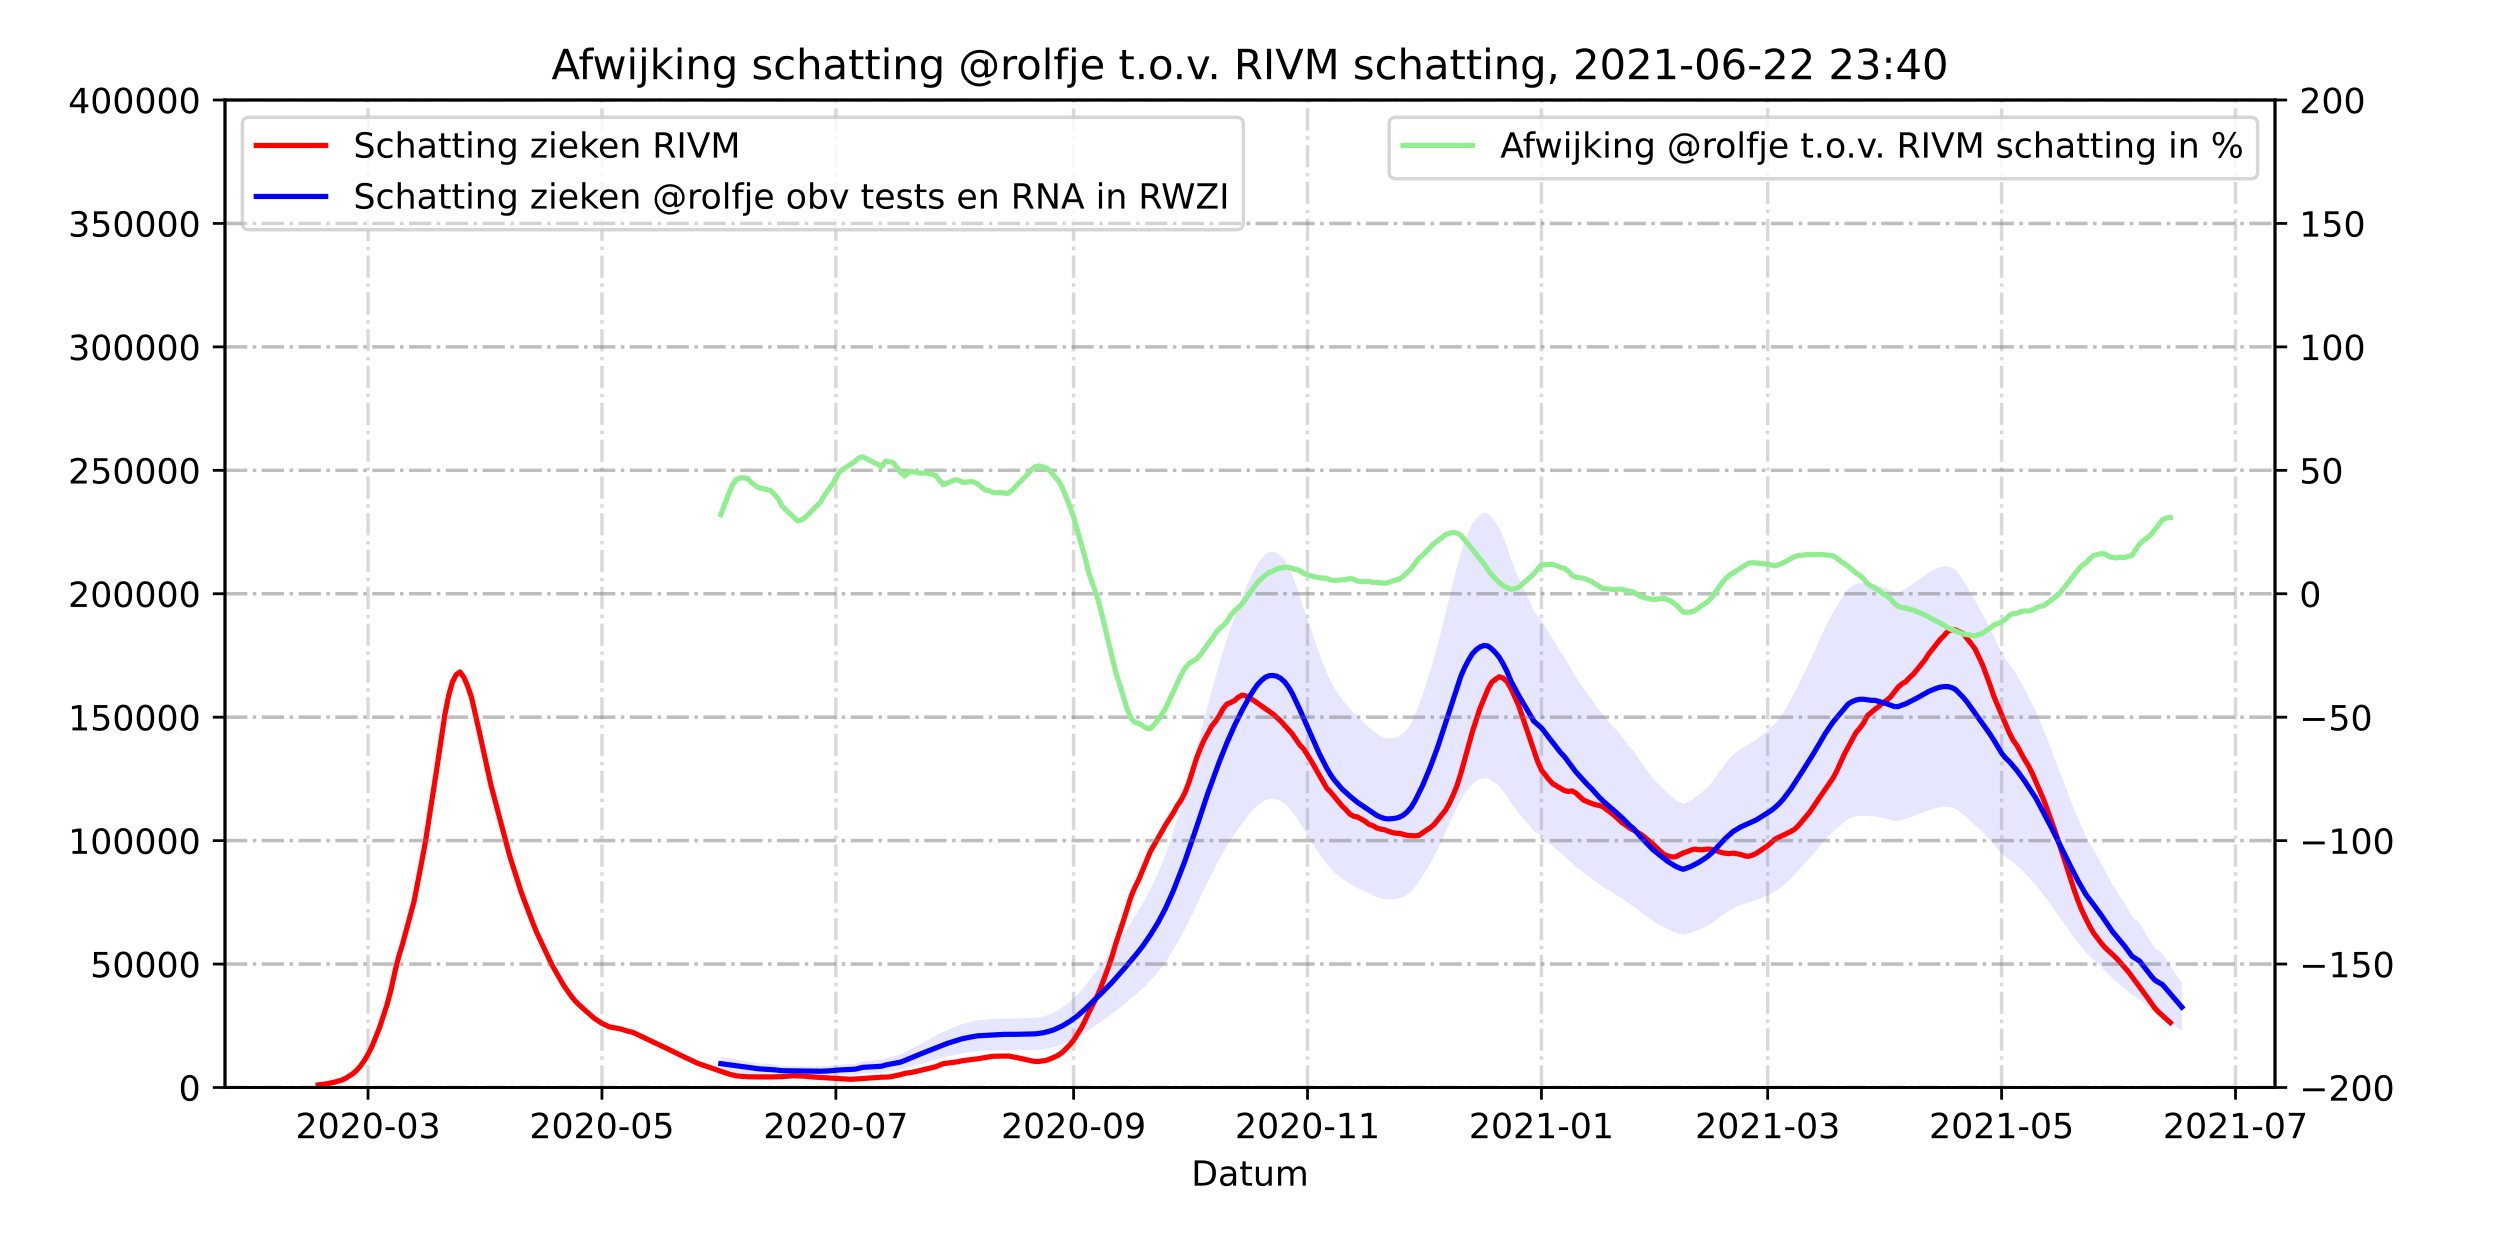 <?xml version="1.0" encoding="utf-8" standalone="no"?>
<!DOCTYPE svg PUBLIC "-//W3C//DTD SVG 1.1//EN"
  "http://www.w3.org/Graphics/SVG/1.1/DTD/svg11.dtd">
<!-- Created with matplotlib (https://matplotlib.org/) -->
<svg height="360pt" version="1.1" viewBox="0 0 720 360" width="720pt" xmlns="http://www.w3.org/2000/svg" xmlns:xlink="http://www.w3.org/1999/xlink">
 <defs>
  <style type="text/css">*{stroke-linecap:butt;stroke-linejoin:round;}</style>
 </defs>
 <g id="figure_1">
  <g id="patch_1">
   <path d="M 0 360 
L 720 360 
L 720 0 
L 0 0 
z
" style="fill:#ffffff;"/>
  </g>
  <g id="axes_1">
   <g id="patch_2">
    <path d="M 64.8 313.2 
L 655.2 313.2 
L 655.2 28.8 
L 64.8 28.8 
z
" style="fill:#ffffff;"/>
   </g>
   <g id="PolyCollection_1">
    <path clip-path="url(#p3349d300bd)" d="M 207.596 308.392 
L 207.596 308.392 
L 208.7 308.502 
L 209.805 308.613 
L 210.909 308.723 
L 212.013 308.834 
L 213.118 308.944 
L 214.222 309.055 
L 215.327 309.149 
L 216.431 309.24 
L 217.535 309.338 
L 218.64 309.438 
L 221.953 309.542 
L 223.057 309.637 
L 224.162 309.728 
L 225.266 309.81 
L 229.684 309.876 
L 230.788 309.908 
L 231.892 309.918 
L 236.31 309.928 
L 237.414 309.912 
L 238.519 309.858 
L 239.623 309.781 
L 241.832 309.659 
L 246.249 309.507 
L 247.354 309.334 
L 248.458 309.14 
L 253.98 308.909 
L 255.084 308.654 
L 257.293 308.362 
L 259.502 308.061 
L 260.606 307.758 
L 261.71 307.431 
L 262.815 307.105 
L 263.919 306.788 
L 265.024 306.46 
L 266.128 306.145 
L 267.232 305.835 
L 268.337 305.51 
L 269.441 305.189 
L 270.545 304.886 
L 271.65 304.587 
L 272.754 304.32 
L 273.859 304.057 
L 274.963 303.792 
L 276.067 303.555 
L 277.172 303.352 
L 278.276 303.186 
L 279.38 303.043 
L 280.485 302.909 
L 281.589 302.779 
L 283.798 302.673 
L 284.902 302.586 
L 286.007 302.532 
L 287.111 302.512 
L 288.215 302.486 
L 289.32 302.48 
L 290.424 302.5 
L 291.529 302.494 
L 292.633 302.478 
L 293.737 302.463 
L 294.842 302.449 
L 295.946 302.437 
L 297.051 302.413 
L 298.155 302.384 
L 299.259 302.305 
L 300.364 302.18 
L 301.468 301.998 
L 302.572 301.784 
L 303.677 301.52 
L 304.781 301.172 
L 305.886 300.798 
L 306.99 300.369 
L 308.094 299.881 
L 309.199 299.356 
L 310.303 298.758 
L 311.407 298.114 
L 312.512 297.394 
L 313.616 296.661 
L 314.721 295.881 
L 315.825 295.122 
L 316.929 294.375 
L 318.034 293.615 
L 319.138 292.837 
L 320.242 292.03 
L 321.347 291.189 
L 322.451 290.313 
L 323.556 289.404 
L 324.66 288.518 
L 325.764 287.596 
L 326.869 286.662 
L 327.973 285.695 
L 329.077 284.709 
L 330.182 283.629 
L 331.286 282.464 
L 332.391 281.255 
L 333.495 279.967 
L 334.599 278.546 
L 335.704 277.021 
L 336.808 275.349 
L 337.912 273.557 
L 339.017 271.639 
L 340.121 269.67 
L 341.226 267.596 
L 342.33 265.424 
L 343.434 263.161 
L 344.539 260.86 
L 345.643 258.505 
L 346.747 256.157 
L 347.852 253.887 
L 348.956 251.696 
L 350.061 249.572 
L 351.165 247.528 
L 352.269 245.549 
L 353.374 243.668 
L 354.478 241.846 
L 355.582 240.174 
L 356.687 238.586 
L 357.791 237.072 
L 358.896 235.608 
L 360 234.271 
L 361.104 233.024 
L 362.209 231.943 
L 363.313 231.132 
L 364.418 230.494 
L 365.522 230.179 
L 366.626 230.134 
L 367.731 230.289 
L 368.835 230.713 
L 369.939 231.396 
L 371.044 232.423 
L 372.148 233.724 
L 373.253 235.3 
L 374.357 237.026 
L 375.461 238.807 
L 376.566 240.567 
L 377.67 242.295 
L 378.774 244.112 
L 379.879 245.781 
L 380.983 247.334 
L 382.088 248.811 
L 383.192 250.119 
L 384.296 251.222 
L 385.401 252.133 
L 386.505 253.026 
L 387.609 253.761 
L 388.714 254.422 
L 389.818 255.076 
L 390.923 255.694 
L 392.027 256.233 
L 393.131 256.746 
L 394.236 257.338 
L 395.34 257.862 
L 396.444 258.312 
L 397.549 258.684 
L 398.653 258.946 
L 399.758 259.062 
L 400.862 259 
L 401.966 258.918 
L 403.071 258.69 
L 404.175 258.274 
L 405.279 257.636 
L 406.384 256.737 
L 407.488 255.469 
L 408.593 253.924 
L 409.697 252.346 
L 410.801 250.545 
L 411.906 248.617 
L 413.01 246.602 
L 414.114 244.449 
L 415.219 242.085 
L 416.323 239.626 
L 417.428 237.236 
L 418.532 234.791 
L 419.636 232.475 
L 420.741 230.251 
L 421.845 228.492 
L 422.949 227.021 
L 424.054 225.751 
L 425.158 224.931 
L 426.263 224.383 
L 427.367 224.097 
L 428.471 224.177 
L 429.576 224.751 
L 430.68 225.523 
L 431.785 226.474 
L 432.889 227.776 
L 433.993 229.297 
L 435.098 231.178 
L 436.202 232.693 
L 437.306 234.068 
L 438.411 235.38 
L 439.515 236.642 
L 440.62 237.924 
L 441.724 239.339 
L 443.933 240.708 
L 445.037 241.745 
L 446.141 242.743 
L 447.246 243.698 
L 448.35 244.721 
L 449.455 245.679 
L 450.559 246.495 
L 451.663 247.548 
L 452.768 248.626 
L 453.872 249.599 
L 454.976 250.475 
L 456.081 251.403 
L 457.185 252.142 
L 458.29 252.89 
L 459.394 253.777 
L 460.498 254.627 
L 461.603 255.395 
L 462.707 256.039 
L 463.811 256.734 
L 464.916 257.408 
L 466.02 258.078 
L 467.125 258.799 
L 468.229 259.585 
L 469.333 260.347 
L 470.438 260.992 
L 471.542 261.922 
L 472.646 262.787 
L 473.751 263.607 
L 474.855 264.417 
L 475.96 265.2 
L 477.064 265.874 
L 478.168 266.454 
L 479.273 267.059 
L 480.377 267.657 
L 481.481 268.165 
L 482.586 268.616 
L 483.69 268.959 
L 484.795 269.207 
L 485.899 268.949 
L 487.003 268.637 
L 488.108 268.252 
L 489.212 267.822 
L 490.316 267.353 
L 491.421 266.822 
L 492.525 266.196 
L 493.63 265.444 
L 494.734 264.581 
L 495.838 263.752 
L 496.943 262.954 
L 498.047 262.248 
L 499.152 261.584 
L 500.256 261.104 
L 501.36 260.663 
L 502.465 260.33 
L 503.569 259.973 
L 504.673 259.639 
L 505.778 259.267 
L 506.882 258.804 
L 507.987 258.31 
L 509.091 257.813 
L 510.195 257.306 
L 511.3 256.69 
L 512.404 255.965 
L 513.508 255.12 
L 514.613 254.144 
L 515.717 253.08 
L 516.822 251.92 
L 517.926 250.763 
L 519.03 249.514 
L 520.135 248.294 
L 521.239 247.094 
L 522.343 245.815 
L 523.448 244.453 
L 524.552 243.074 
L 525.657 241.853 
L 526.761 240.656 
L 527.865 239.569 
L 528.97 238.623 
L 530.074 237.636 
L 531.178 236.672 
L 532.283 235.884 
L 533.387 235.414 
L 534.492 235.096 
L 535.596 234.938 
L 536.7 234.934 
L 537.805 235.035 
L 538.909 235.142 
L 540.013 235.156 
L 541.118 235.367 
L 542.222 235.598 
L 543.327 235.82 
L 544.431 236.144 
L 545.535 236.39 
L 546.64 236.411 
L 547.744 236.148 
L 548.848 235.843 
L 549.953 235.46 
L 551.057 235.061 
L 552.162 234.657 
L 553.266 234.194 
L 554.37 233.812 
L 555.475 233.35 
L 556.579 233 
L 557.684 232.71 
L 558.788 232.483 
L 559.892 232.38 
L 560.997 232.372 
L 562.101 232.577 
L 563.205 232.98 
L 564.31 233.722 
L 565.414 234.557 
L 566.519 235.492 
L 567.623 236.555 
L 568.727 237.588 
L 569.832 238.63 
L 570.936 239.672 
L 572.04 240.83 
L 573.145 241.977 
L 574.249 243.191 
L 575.354 244.564 
L 576.458 245.79 
L 577.562 246.752 
L 578.667 247.481 
L 579.771 248.368 
L 580.875 249.286 
L 581.98 250.297 
L 583.084 251.405 
L 584.189 252.565 
L 585.293 253.776 
L 586.397 254.951 
L 587.502 256.386 
L 588.606 257.902 
L 589.71 259.32 
L 590.815 260.823 
L 591.919 262.412 
L 593.024 264.016 
L 594.128 265.499 
L 595.232 267.097 
L 596.337 268.637 
L 597.441 270.162 
L 598.545 271.635 
L 599.65 272.967 
L 600.754 274.308 
L 601.859 275.381 
L 602.963 276.357 
L 604.067 277.385 
L 605.172 278.473 
L 606.276 279.617 
L 607.38 280.77 
L 608.485 281.847 
L 609.589 282.739 
L 610.694 283.66 
L 611.798 284.612 
L 612.902 285.644 
L 614.007 286.717 
L 616.215 287.72 
L 617.32 288.745 
L 618.424 289.75 
L 619.529 290.702 
L 620.633 291.587 
L 622.842 292.489 
L 623.946 293.391 
L 625.051 294.294 
L 626.155 295.196 
L 627.259 296.098 
L 628.364 297.001 
L 628.364 297.001 
L 628.364 283.115 
L 627.259 281.44 
L 626.155 279.764 
L 625.051 278.088 
L 623.946 276.412 
L 622.842 274.737 
L 620.633 273.061 
L 619.529 271.417 
L 618.424 269.651 
L 617.32 267.783 
L 616.215 265.881 
L 614.007 264.018 
L 612.902 262.025 
L 611.798 260.109 
L 610.694 258.34 
L 609.589 256.629 
L 608.485 254.972 
L 607.38 252.972 
L 606.276 250.831 
L 605.172 248.708 
L 604.067 246.686 
L 602.963 244.776 
L 601.859 242.965 
L 600.754 240.972 
L 599.65 238.482 
L 598.545 236.007 
L 597.441 233.272 
L 596.337 230.441 
L 595.232 227.581 
L 594.128 224.613 
L 593.024 221.858 
L 591.919 218.88 
L 590.815 215.928 
L 589.71 213.138 
L 588.606 210.504 
L 587.502 207.688 
L 586.397 205.023 
L 585.293 202.842 
L 584.189 200.593 
L 583.084 198.437 
L 581.98 196.38 
L 580.875 194.502 
L 579.771 192.798 
L 578.667 191.151 
L 577.562 189.797 
L 576.458 188.009 
L 575.354 185.734 
L 574.249 183.183 
L 573.145 180.929 
L 572.04 178.798 
L 570.936 176.647 
L 569.832 174.713 
L 568.727 172.778 
L 567.623 170.859 
L 566.519 168.885 
L 565.414 167.149 
L 564.31 165.598 
L 563.205 164.219 
L 562.101 163.471 
L 560.997 163.091 
L 559.892 163.105 
L 558.788 163.297 
L 557.684 163.719 
L 556.579 164.257 
L 555.475 164.907 
L 554.37 165.765 
L 553.266 166.474 
L 552.162 167.335 
L 551.057 168.086 
L 549.953 168.825 
L 548.848 169.537 
L 547.744 170.104 
L 546.64 170.592 
L 545.535 170.554 
L 544.431 170.097 
L 543.327 169.494 
L 542.222 169.082 
L 541.118 168.653 
L 540.013 168.262 
L 538.909 168.235 
L 537.805 168.036 
L 536.7 167.849 
L 535.596 167.856 
L 534.492 168.149 
L 533.387 168.741 
L 532.283 169.612 
L 531.178 171.076 
L 530.074 172.867 
L 528.97 174.701 
L 527.865 176.458 
L 526.761 178.476 
L 525.657 180.698 
L 524.552 182.966 
L 523.448 185.527 
L 522.343 188.057 
L 521.239 190.432 
L 520.135 192.661 
L 519.03 194.926 
L 517.926 197.245 
L 516.822 199.394 
L 515.717 201.549 
L 514.613 203.525 
L 513.508 205.338 
L 512.404 206.906 
L 511.3 208.253 
L 510.195 209.398 
L 509.091 210.338 
L 507.987 211.262 
L 506.882 212.179 
L 505.778 213.039 
L 504.673 213.729 
L 503.569 214.35 
L 502.465 215.013 
L 501.36 215.631 
L 500.256 216.45 
L 499.152 217.341 
L 498.047 218.576 
L 496.943 219.886 
L 495.838 221.368 
L 494.734 222.907 
L 493.63 224.51 
L 492.525 225.907 
L 491.421 227.069 
L 490.316 228.055 
L 489.212 228.927 
L 488.108 229.726 
L 487.003 230.439 
L 485.899 231.02 
L 484.795 231.499 
L 483.69 231.039 
L 482.586 230.401 
L 481.481 229.563 
L 480.377 228.619 
L 479.273 227.51 
L 478.168 226.386 
L 477.064 225.309 
L 475.96 224.057 
L 474.855 222.604 
L 473.751 221.098 
L 472.646 219.576 
L 471.542 217.97 
L 470.438 216.242 
L 469.333 215.044 
L 468.229 213.63 
L 467.125 212.169 
L 466.02 210.831 
L 464.916 209.586 
L 463.811 208.335 
L 462.707 207.044 
L 461.603 205.848 
L 460.498 204.422 
L 459.394 202.843 
L 458.29 201.195 
L 457.185 199.807 
L 456.081 198.433 
L 454.976 196.711 
L 453.872 195.084 
L 452.768 193.278 
L 451.663 191.275 
L 450.559 189.319 
L 449.455 187.803 
L 448.35 186.026 
L 447.246 184.124 
L 446.141 182.35 
L 445.037 180.497 
L 443.933 178.571 
L 441.724 176.03 
L 440.62 173.402 
L 439.515 171.021 
L 438.411 168.677 
L 437.306 166.241 
L 436.202 163.687 
L 435.098 160.874 
L 433.993 157.38 
L 432.889 154.556 
L 431.785 152.138 
L 430.68 150.371 
L 429.576 148.938 
L 428.471 147.872 
L 427.367 147.723 
L 426.263 148.255 
L 425.158 149.271 
L 424.054 150.795 
L 422.949 153.153 
L 421.845 155.885 
L 420.741 159.151 
L 419.636 163.281 
L 418.532 167.583 
L 417.428 172.124 
L 416.323 176.562 
L 415.219 181.13 
L 414.114 185.52 
L 413.01 189.518 
L 411.906 193.261 
L 410.801 196.84 
L 409.697 200.185 
L 408.593 203.117 
L 407.488 205.984 
L 406.384 208.34 
L 405.279 210.009 
L 404.175 211.194 
L 403.071 211.968 
L 401.966 212.39 
L 400.862 212.542 
L 399.758 212.657 
L 398.653 212.442 
L 397.549 211.957 
L 396.444 211.264 
L 395.34 210.43 
L 394.236 209.456 
L 393.131 208.356 
L 392.027 207.403 
L 390.923 206.403 
L 389.818 205.255 
L 388.714 204.041 
L 387.609 202.814 
L 386.505 201.448 
L 385.401 199.789 
L 384.296 198.097 
L 383.192 196.05 
L 382.088 193.621 
L 380.983 190.877 
L 379.879 187.993 
L 378.774 184.894 
L 377.67 181.52 
L 376.566 178.31 
L 375.461 175.042 
L 374.357 171.734 
L 373.253 168.529 
L 372.148 165.602 
L 371.044 163.185 
L 369.939 161.279 
L 368.835 160.009 
L 367.731 159.223 
L 366.626 158.935 
L 365.522 159.019 
L 364.418 159.603 
L 363.313 160.787 
L 362.209 162.295 
L 361.104 164.302 
L 360 166.617 
L 358.896 169.101 
L 357.791 171.819 
L 356.687 174.632 
L 355.582 177.58 
L 354.478 180.686 
L 353.374 184.068 
L 352.269 187.562 
L 351.165 191.237 
L 350.061 195.033 
L 348.956 198.978 
L 347.852 203.047 
L 346.747 207.263 
L 345.643 211.623 
L 344.539 215.998 
L 343.434 220.27 
L 342.33 224.472 
L 341.226 228.507 
L 340.121 232.359 
L 339.017 236.016 
L 337.912 239.578 
L 336.808 242.905 
L 335.704 246.011 
L 334.599 248.842 
L 333.495 251.482 
L 332.391 253.873 
L 331.286 256.12 
L 330.182 258.282 
L 329.077 260.288 
L 327.973 262.12 
L 326.869 263.916 
L 325.764 265.649 
L 324.66 267.362 
L 323.556 269.008 
L 322.451 270.695 
L 321.347 272.322 
L 320.242 273.885 
L 319.138 275.383 
L 318.034 276.827 
L 316.929 278.24 
L 315.825 279.626 
L 314.721 281.037 
L 313.616 282.486 
L 312.512 283.846 
L 311.407 285.184 
L 310.303 286.379 
L 309.199 287.49 
L 308.094 288.465 
L 306.99 289.371 
L 305.886 290.168 
L 304.781 290.863 
L 303.677 291.508 
L 302.572 291.998 
L 301.468 292.396 
L 300.364 292.735 
L 299.259 292.966 
L 298.155 293.113 
L 297.051 293.168 
L 295.946 293.212 
L 294.842 293.234 
L 293.737 293.26 
L 292.633 293.288 
L 291.529 293.317 
L 290.424 293.328 
L 289.32 293.291 
L 288.215 293.302 
L 287.111 293.35 
L 286.007 293.387 
L 284.902 293.488 
L 283.798 293.65 
L 281.589 293.847 
L 280.485 294.088 
L 279.38 294.337 
L 278.276 294.602 
L 277.172 294.912 
L 276.067 295.289 
L 274.963 295.728 
L 273.859 296.221 
L 272.754 296.708 
L 271.65 297.205 
L 270.545 297.76 
L 269.441 298.322 
L 268.337 298.918 
L 267.232 299.522 
L 266.128 300.098 
L 265.024 300.683 
L 263.919 301.292 
L 262.815 301.881 
L 261.71 302.485 
L 260.606 303.093 
L 259.502 303.657 
L 257.293 304.215 
L 255.084 304.757 
L 253.98 305.23 
L 248.458 305.661 
L 247.354 306.02 
L 246.249 306.342 
L 241.832 306.624 
L 239.623 306.851 
L 238.519 306.993 
L 237.414 307.095 
L 236.31 307.123 
L 231.892 307.104 
L 230.788 307.086 
L 229.684 307.027 
L 225.266 306.904 
L 224.162 306.753 
L 223.057 306.584 
L 221.953 306.406 
L 218.64 306.214 
L 217.535 306.027 
L 216.431 305.846 
L 215.327 305.677 
L 214.222 305.502 
L 213.118 305.297 
L 212.013 305.092 
L 210.909 304.886 
L 209.805 304.681 
L 208.7 304.476 
L 207.596 304.271 
z
" style="fill:#0000ff;fill-opacity:0.1;"/>
   </g>
   <g id="matplotlib.axis_1">
    <g id="xtick_1">
     <g id="line2d_1">
      <path clip-path="url(#p3349d300bd)" d="M 105.993 313.2 
L 105.993 28.8 
" style="fill:none;stroke:#808080;stroke-dasharray:6.4,1.6,1,1.6;stroke-dashoffset:0;stroke-opacity:0.3;"/>
     </g>
     <g id="line2d_2">
      <defs>
       <path d="M 0 0 
L 0 3.5 
" id="m71d67a5aab" style="stroke:#000000;stroke-width:0.8;"/>
      </defs>
      <g>
       <use style="stroke:#000000;stroke-width:0.8;" x="105.993" xlink:href="#m71d67a5aab" y="313.2"/>
      </g>
     </g>
     <g id="text_1">
      <!-- 2020-03 -->
      <g transform="translate(85.102 327.798)scale(0.1 -0.1)">
       <defs>
        <path d="M 19.188 8.297 
L 53.609 8.297 
L 53.609 0 
L 7.328 0 
L 7.328 8.297 
Q 12.938 14.109 22.625 23.891 
Q 32.328 33.688 34.812 36.531 
Q 39.547 41.844 41.422 45.531 
Q 43.312 49.219 43.312 52.781 
Q 43.312 58.594 39.234 62.25 
Q 35.156 65.922 28.609 65.922 
Q 23.969 65.922 18.812 64.312 
Q 13.672 62.703 7.812 59.422 
L 7.812 69.391 
Q 13.766 71.781 18.938 73 
Q 24.125 74.219 28.422 74.219 
Q 39.75 74.219 46.484 68.547 
Q 53.219 62.891 53.219 53.422 
Q 53.219 48.922 51.531 44.891 
Q 49.859 40.875 45.406 35.406 
Q 44.188 33.984 37.641 27.219 
Q 31.109 20.453 19.188 8.297 
z
" id="DejaVuSans-50"/>
        <path d="M 31.781 66.406 
Q 24.172 66.406 20.328 58.906 
Q 16.5 51.422 16.5 36.375 
Q 16.5 21.391 20.328 13.891 
Q 24.172 6.391 31.781 6.391 
Q 39.453 6.391 43.281 13.891 
Q 47.125 21.391 47.125 36.375 
Q 47.125 51.422 43.281 58.906 
Q 39.453 66.406 31.781 66.406 
z
M 31.781 74.219 
Q 44.047 74.219 50.516 64.516 
Q 56.984 54.828 56.984 36.375 
Q 56.984 17.969 50.516 8.266 
Q 44.047 -1.422 31.781 -1.422 
Q 19.531 -1.422 13.062 8.266 
Q 6.594 17.969 6.594 36.375 
Q 6.594 54.828 13.062 64.516 
Q 19.531 74.219 31.781 74.219 
z
" id="DejaVuSans-48"/>
        <path d="M 4.891 31.391 
L 31.203 31.391 
L 31.203 23.391 
L 4.891 23.391 
z
" id="DejaVuSans-45"/>
        <path d="M 40.578 39.312 
Q 47.656 37.797 51.625 33 
Q 55.609 28.219 55.609 21.188 
Q 55.609 10.406 48.188 4.484 
Q 40.766 -1.422 27.094 -1.422 
Q 22.516 -1.422 17.656 -0.516 
Q 12.797 0.391 7.625 2.203 
L 7.625 11.719 
Q 11.719 9.328 16.594 8.109 
Q 21.484 6.891 26.812 6.891 
Q 36.078 6.891 40.938 10.547 
Q 45.797 14.203 45.797 21.188 
Q 45.797 27.641 41.281 31.266 
Q 36.766 34.906 28.719 34.906 
L 20.219 34.906 
L 20.219 43.016 
L 29.109 43.016 
Q 36.375 43.016 40.234 45.922 
Q 44.094 48.828 44.094 54.297 
Q 44.094 59.906 40.109 62.906 
Q 36.141 65.922 28.719 65.922 
Q 24.656 65.922 20.016 65.031 
Q 15.375 64.156 9.812 62.312 
L 9.812 71.094 
Q 15.438 72.656 20.344 73.438 
Q 25.25 74.219 29.594 74.219 
Q 40.828 74.219 47.359 69.109 
Q 53.906 64.016 53.906 55.328 
Q 53.906 49.266 50.438 45.094 
Q 46.969 40.922 40.578 39.312 
z
" id="DejaVuSans-51"/>
       </defs>
       <use xlink:href="#DejaVuSans-50"/>
       <use x="63.623" xlink:href="#DejaVuSans-48"/>
       <use x="127.246" xlink:href="#DejaVuSans-50"/>
       <use x="190.869" xlink:href="#DejaVuSans-48"/>
       <use x="254.492" xlink:href="#DejaVuSans-45"/>
       <use x="290.576" xlink:href="#DejaVuSans-48"/>
       <use x="354.199" xlink:href="#DejaVuSans-51"/>
      </g>
     </g>
    </g>
    <g id="xtick_2">
     <g id="line2d_3">
      <path clip-path="url(#p3349d300bd)" d="M 173.36 313.2 
L 173.36 28.8 
" style="fill:none;stroke:#808080;stroke-dasharray:6.4,1.6,1,1.6;stroke-dashoffset:0;stroke-opacity:0.3;"/>
     </g>
     <g id="line2d_4">
      <g>
       <use style="stroke:#000000;stroke-width:0.8;" x="173.36" xlink:href="#m71d67a5aab" y="313.2"/>
      </g>
     </g>
     <g id="text_2">
      <!-- 2020-05 -->
      <g transform="translate(152.469 327.798)scale(0.1 -0.1)">
       <defs>
        <path d="M 10.797 72.906 
L 49.516 72.906 
L 49.516 64.594 
L 19.828 64.594 
L 19.828 46.734 
Q 21.969 47.469 24.109 47.828 
Q 26.266 48.188 28.422 48.188 
Q 40.625 48.188 47.75 41.5 
Q 54.891 34.812 54.891 23.391 
Q 54.891 11.625 47.562 5.094 
Q 40.234 -1.422 26.906 -1.422 
Q 22.312 -1.422 17.547 -0.641 
Q 12.797 0.141 7.719 1.703 
L 7.719 11.625 
Q 12.109 9.234 16.797 8.062 
Q 21.484 6.891 26.703 6.891 
Q 35.156 6.891 40.078 11.328 
Q 45.016 15.766 45.016 23.391 
Q 45.016 31 40.078 35.438 
Q 35.156 39.891 26.703 39.891 
Q 22.75 39.891 18.812 39.016 
Q 14.891 38.141 10.797 36.281 
z
" id="DejaVuSans-53"/>
       </defs>
       <use xlink:href="#DejaVuSans-50"/>
       <use x="63.623" xlink:href="#DejaVuSans-48"/>
       <use x="127.246" xlink:href="#DejaVuSans-50"/>
       <use x="190.869" xlink:href="#DejaVuSans-48"/>
       <use x="254.492" xlink:href="#DejaVuSans-45"/>
       <use x="290.576" xlink:href="#DejaVuSans-48"/>
       <use x="354.199" xlink:href="#DejaVuSans-53"/>
      </g>
     </g>
    </g>
    <g id="xtick_3">
     <g id="line2d_5">
      <path clip-path="url(#p3349d300bd)" d="M 240.727 313.2 
L 240.727 28.8 
" style="fill:none;stroke:#808080;stroke-dasharray:6.4,1.6,1,1.6;stroke-dashoffset:0;stroke-opacity:0.3;"/>
     </g>
     <g id="line2d_6">
      <g>
       <use style="stroke:#000000;stroke-width:0.8;" x="240.727" xlink:href="#m71d67a5aab" y="313.2"/>
      </g>
     </g>
     <g id="text_3">
      <!-- 2020-07 -->
      <g transform="translate(219.836 327.798)scale(0.1 -0.1)">
       <defs>
        <path d="M 8.203 72.906 
L 55.078 72.906 
L 55.078 68.703 
L 28.609 0 
L 18.312 0 
L 43.219 64.594 
L 8.203 64.594 
z
" id="DejaVuSans-55"/>
       </defs>
       <use xlink:href="#DejaVuSans-50"/>
       <use x="63.623" xlink:href="#DejaVuSans-48"/>
       <use x="127.246" xlink:href="#DejaVuSans-50"/>
       <use x="190.869" xlink:href="#DejaVuSans-48"/>
       <use x="254.492" xlink:href="#DejaVuSans-45"/>
       <use x="290.576" xlink:href="#DejaVuSans-48"/>
       <use x="354.199" xlink:href="#DejaVuSans-55"/>
      </g>
     </g>
    </g>
    <g id="xtick_4">
     <g id="line2d_7">
      <path clip-path="url(#p3349d300bd)" d="M 309.199 313.2 
L 309.199 28.8 
" style="fill:none;stroke:#808080;stroke-dasharray:6.4,1.6,1,1.6;stroke-dashoffset:0;stroke-opacity:0.3;"/>
     </g>
     <g id="line2d_8">
      <g>
       <use style="stroke:#000000;stroke-width:0.8;" x="309.199" xlink:href="#m71d67a5aab" y="313.2"/>
      </g>
     </g>
     <g id="text_4">
      <!-- 2020-09 -->
      <g transform="translate(288.307 327.798)scale(0.1 -0.1)">
       <defs>
        <path d="M 10.984 1.516 
L 10.984 10.5 
Q 14.703 8.734 18.5 7.812 
Q 22.312 6.891 25.984 6.891 
Q 35.75 6.891 40.891 13.453 
Q 46.047 20.016 46.781 33.406 
Q 43.953 29.203 39.594 26.953 
Q 35.25 24.703 29.984 24.703 
Q 19.047 24.703 12.672 31.312 
Q 6.297 37.938 6.297 49.422 
Q 6.297 60.641 12.938 67.422 
Q 19.578 74.219 30.609 74.219 
Q 43.266 74.219 49.922 64.516 
Q 56.594 54.828 56.594 36.375 
Q 56.594 19.141 48.406 8.859 
Q 40.234 -1.422 26.422 -1.422 
Q 22.703 -1.422 18.891 -0.688 
Q 15.094 0.047 10.984 1.516 
z
M 30.609 32.422 
Q 37.25 32.422 41.125 36.953 
Q 45.016 41.5 45.016 49.422 
Q 45.016 57.281 41.125 61.844 
Q 37.25 66.406 30.609 66.406 
Q 23.969 66.406 20.094 61.844 
Q 16.219 57.281 16.219 49.422 
Q 16.219 41.5 20.094 36.953 
Q 23.969 32.422 30.609 32.422 
z
" id="DejaVuSans-57"/>
       </defs>
       <use xlink:href="#DejaVuSans-50"/>
       <use x="63.623" xlink:href="#DejaVuSans-48"/>
       <use x="127.246" xlink:href="#DejaVuSans-50"/>
       <use x="190.869" xlink:href="#DejaVuSans-48"/>
       <use x="254.492" xlink:href="#DejaVuSans-45"/>
       <use x="290.576" xlink:href="#DejaVuSans-48"/>
       <use x="354.199" xlink:href="#DejaVuSans-57"/>
      </g>
     </g>
    </g>
    <g id="xtick_5">
     <g id="line2d_9">
      <path clip-path="url(#p3349d300bd)" d="M 376.566 313.2 
L 376.566 28.8 
" style="fill:none;stroke:#808080;stroke-dasharray:6.4,1.6,1,1.6;stroke-dashoffset:0;stroke-opacity:0.3;"/>
     </g>
     <g id="line2d_10">
      <g>
       <use style="stroke:#000000;stroke-width:0.8;" x="376.566" xlink:href="#m71d67a5aab" y="313.2"/>
      </g>
     </g>
     <g id="text_5">
      <!-- 2020-11 -->
      <g transform="translate(355.674 327.798)scale(0.1 -0.1)">
       <defs>
        <path d="M 12.406 8.297 
L 28.516 8.297 
L 28.516 63.922 
L 10.984 60.406 
L 10.984 69.391 
L 28.422 72.906 
L 38.281 72.906 
L 38.281 8.297 
L 54.391 8.297 
L 54.391 0 
L 12.406 0 
z
" id="DejaVuSans-49"/>
       </defs>
       <use xlink:href="#DejaVuSans-50"/>
       <use x="63.623" xlink:href="#DejaVuSans-48"/>
       <use x="127.246" xlink:href="#DejaVuSans-50"/>
       <use x="190.869" xlink:href="#DejaVuSans-48"/>
       <use x="254.492" xlink:href="#DejaVuSans-45"/>
       <use x="290.576" xlink:href="#DejaVuSans-49"/>
       <use x="354.199" xlink:href="#DejaVuSans-49"/>
      </g>
     </g>
    </g>
    <g id="xtick_6">
     <g id="line2d_11">
      <path clip-path="url(#p3349d300bd)" d="M 443.933 313.2 
L 443.933 28.8 
" style="fill:none;stroke:#808080;stroke-dasharray:6.4,1.6,1,1.6;stroke-dashoffset:0;stroke-opacity:0.3;"/>
     </g>
     <g id="line2d_12">
      <g>
       <use style="stroke:#000000;stroke-width:0.8;" x="443.933" xlink:href="#m71d67a5aab" y="313.2"/>
      </g>
     </g>
     <g id="text_6">
      <!-- 2021-01 -->
      <g transform="translate(423.041 327.798)scale(0.1 -0.1)">
       <use xlink:href="#DejaVuSans-50"/>
       <use x="63.623" xlink:href="#DejaVuSans-48"/>
       <use x="127.246" xlink:href="#DejaVuSans-50"/>
       <use x="190.869" xlink:href="#DejaVuSans-49"/>
       <use x="254.492" xlink:href="#DejaVuSans-45"/>
       <use x="290.576" xlink:href="#DejaVuSans-48"/>
       <use x="354.199" xlink:href="#DejaVuSans-49"/>
      </g>
     </g>
    </g>
    <g id="xtick_7">
     <g id="line2d_13">
      <path clip-path="url(#p3349d300bd)" d="M 509.091 313.2 
L 509.091 28.8 
" style="fill:none;stroke:#808080;stroke-dasharray:6.4,1.6,1,1.6;stroke-dashoffset:0;stroke-opacity:0.3;"/>
     </g>
     <g id="line2d_14">
      <g>
       <use style="stroke:#000000;stroke-width:0.8;" x="509.091" xlink:href="#m71d67a5aab" y="313.2"/>
      </g>
     </g>
     <g id="text_7">
      <!-- 2021-03 -->
      <g transform="translate(488.2 327.798)scale(0.1 -0.1)">
       <use xlink:href="#DejaVuSans-50"/>
       <use x="63.623" xlink:href="#DejaVuSans-48"/>
       <use x="127.246" xlink:href="#DejaVuSans-50"/>
       <use x="190.869" xlink:href="#DejaVuSans-49"/>
       <use x="254.492" xlink:href="#DejaVuSans-45"/>
       <use x="290.576" xlink:href="#DejaVuSans-48"/>
       <use x="354.199" xlink:href="#DejaVuSans-51"/>
      </g>
     </g>
    </g>
    <g id="xtick_8">
     <g id="line2d_15">
      <path clip-path="url(#p3349d300bd)" d="M 576.458 313.2 
L 576.458 28.8 
" style="fill:none;stroke:#808080;stroke-dasharray:6.4,1.6,1,1.6;stroke-dashoffset:0;stroke-opacity:0.3;"/>
     </g>
     <g id="line2d_16">
      <g>
       <use style="stroke:#000000;stroke-width:0.8;" x="576.458" xlink:href="#m71d67a5aab" y="313.2"/>
      </g>
     </g>
     <g id="text_8">
      <!-- 2021-05 -->
      <g transform="translate(555.567 327.798)scale(0.1 -0.1)">
       <use xlink:href="#DejaVuSans-50"/>
       <use x="63.623" xlink:href="#DejaVuSans-48"/>
       <use x="127.246" xlink:href="#DejaVuSans-50"/>
       <use x="190.869" xlink:href="#DejaVuSans-49"/>
       <use x="254.492" xlink:href="#DejaVuSans-45"/>
       <use x="290.576" xlink:href="#DejaVuSans-48"/>
       <use x="354.199" xlink:href="#DejaVuSans-53"/>
      </g>
     </g>
    </g>
    <g id="xtick_9">
     <g id="line2d_17">
      <path clip-path="url(#p3349d300bd)" d="M 643.825 313.2 
L 643.825 28.8 
" style="fill:none;stroke:#808080;stroke-dasharray:6.4,1.6,1,1.6;stroke-dashoffset:0;stroke-opacity:0.3;"/>
     </g>
     <g id="line2d_18">
      <g>
       <use style="stroke:#000000;stroke-width:0.8;" x="643.825" xlink:href="#m71d67a5aab" y="313.2"/>
      </g>
     </g>
     <g id="text_9">
      <!-- 2021-07 -->
      <g transform="translate(622.934 327.798)scale(0.1 -0.1)">
       <use xlink:href="#DejaVuSans-50"/>
       <use x="63.623" xlink:href="#DejaVuSans-48"/>
       <use x="127.246" xlink:href="#DejaVuSans-50"/>
       <use x="190.869" xlink:href="#DejaVuSans-49"/>
       <use x="254.492" xlink:href="#DejaVuSans-45"/>
       <use x="290.576" xlink:href="#DejaVuSans-48"/>
       <use x="354.199" xlink:href="#DejaVuSans-55"/>
      </g>
     </g>
    </g>
    <g id="text_10">
     <!-- Datum -->
     <g transform="translate(343.087 341.477)scale(0.1 -0.1)">
      <defs>
       <path d="M 19.672 64.797 
L 19.672 8.109 
L 31.594 8.109 
Q 46.688 8.109 53.688 14.938 
Q 60.688 21.781 60.688 36.531 
Q 60.688 51.172 53.688 57.984 
Q 46.688 64.797 31.594 64.797 
z
M 9.812 72.906 
L 30.078 72.906 
Q 51.266 72.906 61.172 64.094 
Q 71.094 55.281 71.094 36.531 
Q 71.094 17.672 61.125 8.828 
Q 51.172 0 30.078 0 
L 9.812 0 
z
" id="DejaVuSans-68"/>
       <path d="M 34.281 27.484 
Q 23.391 27.484 19.188 25 
Q 14.984 22.516 14.984 16.5 
Q 14.984 11.719 18.141 8.906 
Q 21.297 6.109 26.703 6.109 
Q 34.188 6.109 38.703 11.406 
Q 43.219 16.703 43.219 25.484 
L 43.219 27.484 
z
M 52.203 31.203 
L 52.203 0 
L 43.219 0 
L 43.219 8.297 
Q 40.141 3.328 35.547 0.953 
Q 30.953 -1.422 24.312 -1.422 
Q 15.922 -1.422 10.953 3.297 
Q 6 8.016 6 15.922 
Q 6 25.141 12.172 29.828 
Q 18.359 34.516 30.609 34.516 
L 43.219 34.516 
L 43.219 35.406 
Q 43.219 41.609 39.141 45 
Q 35.062 48.391 27.688 48.391 
Q 23 48.391 18.547 47.266 
Q 14.109 46.141 10.016 43.891 
L 10.016 52.203 
Q 14.938 54.109 19.578 55.047 
Q 24.219 56 28.609 56 
Q 40.484 56 46.344 49.844 
Q 52.203 43.703 52.203 31.203 
z
" id="DejaVuSans-97"/>
       <path d="M 18.312 70.219 
L 18.312 54.688 
L 36.812 54.688 
L 36.812 47.703 
L 18.312 47.703 
L 18.312 18.016 
Q 18.312 11.328 20.141 9.422 
Q 21.969 7.516 27.594 7.516 
L 36.812 7.516 
L 36.812 0 
L 27.594 0 
Q 17.188 0 13.234 3.875 
Q 9.281 7.766 9.281 18.016 
L 9.281 47.703 
L 2.688 47.703 
L 2.688 54.688 
L 9.281 54.688 
L 9.281 70.219 
z
" id="DejaVuSans-116"/>
       <path d="M 8.5 21.578 
L 8.5 54.688 
L 17.484 54.688 
L 17.484 21.922 
Q 17.484 14.156 20.5 10.266 
Q 23.531 6.391 29.594 6.391 
Q 36.859 6.391 41.078 11.031 
Q 45.312 15.672 45.312 23.688 
L 45.312 54.688 
L 54.297 54.688 
L 54.297 0 
L 45.312 0 
L 45.312 8.406 
Q 42.047 3.422 37.719 1 
Q 33.406 -1.422 27.688 -1.422 
Q 18.266 -1.422 13.375 4.438 
Q 8.5 10.297 8.5 21.578 
z
M 31.109 56 
z
" id="DejaVuSans-117"/>
       <path d="M 52 44.188 
Q 55.375 50.25 60.062 53.125 
Q 64.75 56 71.094 56 
Q 79.641 56 84.281 50.016 
Q 88.922 44.047 88.922 33.016 
L 88.922 0 
L 79.891 0 
L 79.891 32.719 
Q 79.891 40.578 77.094 44.375 
Q 74.312 48.188 68.609 48.188 
Q 61.625 48.188 57.562 43.547 
Q 53.516 38.922 53.516 30.906 
L 53.516 0 
L 44.484 0 
L 44.484 32.719 
Q 44.484 40.625 41.703 44.406 
Q 38.922 48.188 33.109 48.188 
Q 26.219 48.188 22.156 43.531 
Q 18.109 38.875 18.109 30.906 
L 18.109 0 
L 9.078 0 
L 9.078 54.688 
L 18.109 54.688 
L 18.109 46.188 
Q 21.188 51.219 25.484 53.609 
Q 29.781 56 35.688 56 
Q 41.656 56 45.828 52.969 
Q 50 49.953 52 44.188 
z
" id="DejaVuSans-109"/>
      </defs>
      <use xlink:href="#DejaVuSans-68"/>
      <use x="77.002" xlink:href="#DejaVuSans-97"/>
      <use x="138.281" xlink:href="#DejaVuSans-116"/>
      <use x="177.49" xlink:href="#DejaVuSans-117"/>
      <use x="240.869" xlink:href="#DejaVuSans-109"/>
     </g>
    </g>
   </g>
   <g id="matplotlib.axis_2">
    <g id="ytick_1">
     <g id="line2d_19">
      <path clip-path="url(#p3349d300bd)" d="M 64.8 313.2 
L 655.2 313.2 
" style="fill:none;stroke:#808080;stroke-dasharray:6.4,1.6,1,1.6;stroke-dashoffset:0;stroke-opacity:0.3;"/>
     </g>
     <g id="line2d_20">
      <defs>
       <path d="M 0 0 
L -3.5 0 
" id="mec0635494f" style="stroke:#000000;stroke-width:0.8;"/>
      </defs>
      <g>
       <use style="stroke:#000000;stroke-width:0.8;" x="64.8" xlink:href="#mec0635494f" y="313.2"/>
      </g>
     </g>
     <g id="text_11">
      <!-- 0 -->
      <g transform="translate(51.438 316.999)scale(0.1 -0.1)">
       <use xlink:href="#DejaVuSans-48"/>
      </g>
     </g>
    </g>
    <g id="ytick_2">
     <g id="line2d_21">
      <path clip-path="url(#p3349d300bd)" d="M 64.8 277.65 
L 655.2 277.65 
" style="fill:none;stroke:#808080;stroke-dasharray:6.4,1.6,1,1.6;stroke-dashoffset:0;stroke-opacity:0.3;"/>
     </g>
     <g id="line2d_22">
      <g>
       <use style="stroke:#000000;stroke-width:0.8;" x="64.8" xlink:href="#mec0635494f" y="277.65"/>
      </g>
     </g>
     <g id="text_12">
      <!-- 50000 -->
      <g transform="translate(25.988 281.449)scale(0.1 -0.1)">
       <use xlink:href="#DejaVuSans-53"/>
       <use x="63.623" xlink:href="#DejaVuSans-48"/>
       <use x="127.246" xlink:href="#DejaVuSans-48"/>
       <use x="190.869" xlink:href="#DejaVuSans-48"/>
       <use x="254.492" xlink:href="#DejaVuSans-48"/>
      </g>
     </g>
    </g>
    <g id="ytick_3">
     <g id="line2d_23">
      <path clip-path="url(#p3349d300bd)" d="M 64.8 242.1 
L 655.2 242.1 
" style="fill:none;stroke:#808080;stroke-dasharray:6.4,1.6,1,1.6;stroke-dashoffset:0;stroke-opacity:0.3;"/>
     </g>
     <g id="line2d_24">
      <g>
       <use style="stroke:#000000;stroke-width:0.8;" x="64.8" xlink:href="#mec0635494f" y="242.1"/>
      </g>
     </g>
     <g id="text_13">
      <!-- 100000 -->
      <g transform="translate(19.625 245.899)scale(0.1 -0.1)">
       <use xlink:href="#DejaVuSans-49"/>
       <use x="63.623" xlink:href="#DejaVuSans-48"/>
       <use x="127.246" xlink:href="#DejaVuSans-48"/>
       <use x="190.869" xlink:href="#DejaVuSans-48"/>
       <use x="254.492" xlink:href="#DejaVuSans-48"/>
       <use x="318.115" xlink:href="#DejaVuSans-48"/>
      </g>
     </g>
    </g>
    <g id="ytick_4">
     <g id="line2d_25">
      <path clip-path="url(#p3349d300bd)" d="M 64.8 206.55 
L 655.2 206.55 
" style="fill:none;stroke:#808080;stroke-dasharray:6.4,1.6,1,1.6;stroke-dashoffset:0;stroke-opacity:0.3;"/>
     </g>
     <g id="line2d_26">
      <g>
       <use style="stroke:#000000;stroke-width:0.8;" x="64.8" xlink:href="#mec0635494f" y="206.55"/>
      </g>
     </g>
     <g id="text_14">
      <!-- 150000 -->
      <g transform="translate(19.625 210.349)scale(0.1 -0.1)">
       <use xlink:href="#DejaVuSans-49"/>
       <use x="63.623" xlink:href="#DejaVuSans-53"/>
       <use x="127.246" xlink:href="#DejaVuSans-48"/>
       <use x="190.869" xlink:href="#DejaVuSans-48"/>
       <use x="254.492" xlink:href="#DejaVuSans-48"/>
       <use x="318.115" xlink:href="#DejaVuSans-48"/>
      </g>
     </g>
    </g>
    <g id="ytick_5">
     <g id="line2d_27">
      <path clip-path="url(#p3349d300bd)" d="M 64.8 171 
L 655.2 171 
" style="fill:none;stroke:#808080;stroke-dasharray:6.4,1.6,1,1.6;stroke-dashoffset:0;stroke-opacity:0.3;"/>
     </g>
     <g id="line2d_28">
      <g>
       <use style="stroke:#000000;stroke-width:0.8;" x="64.8" xlink:href="#mec0635494f" y="171"/>
      </g>
     </g>
     <g id="text_15">
      <!-- 200000 -->
      <g transform="translate(19.625 174.799)scale(0.1 -0.1)">
       <use xlink:href="#DejaVuSans-50"/>
       <use x="63.623" xlink:href="#DejaVuSans-48"/>
       <use x="127.246" xlink:href="#DejaVuSans-48"/>
       <use x="190.869" xlink:href="#DejaVuSans-48"/>
       <use x="254.492" xlink:href="#DejaVuSans-48"/>
       <use x="318.115" xlink:href="#DejaVuSans-48"/>
      </g>
     </g>
    </g>
    <g id="ytick_6">
     <g id="line2d_29">
      <path clip-path="url(#p3349d300bd)" d="M 64.8 135.45 
L 655.2 135.45 
" style="fill:none;stroke:#808080;stroke-dasharray:6.4,1.6,1,1.6;stroke-dashoffset:0;stroke-opacity:0.3;"/>
     </g>
     <g id="line2d_30">
      <g>
       <use style="stroke:#000000;stroke-width:0.8;" x="64.8" xlink:href="#mec0635494f" y="135.45"/>
      </g>
     </g>
     <g id="text_16">
      <!-- 250000 -->
      <g transform="translate(19.625 139.249)scale(0.1 -0.1)">
       <use xlink:href="#DejaVuSans-50"/>
       <use x="63.623" xlink:href="#DejaVuSans-53"/>
       <use x="127.246" xlink:href="#DejaVuSans-48"/>
       <use x="190.869" xlink:href="#DejaVuSans-48"/>
       <use x="254.492" xlink:href="#DejaVuSans-48"/>
       <use x="318.115" xlink:href="#DejaVuSans-48"/>
      </g>
     </g>
    </g>
    <g id="ytick_7">
     <g id="line2d_31">
      <path clip-path="url(#p3349d300bd)" d="M 64.8 99.9 
L 655.2 99.9 
" style="fill:none;stroke:#808080;stroke-dasharray:6.4,1.6,1,1.6;stroke-dashoffset:0;stroke-opacity:0.3;"/>
     </g>
     <g id="line2d_32">
      <g>
       <use style="stroke:#000000;stroke-width:0.8;" x="64.8" xlink:href="#mec0635494f" y="99.9"/>
      </g>
     </g>
     <g id="text_17">
      <!-- 300000 -->
      <g transform="translate(19.625 103.699)scale(0.1 -0.1)">
       <use xlink:href="#DejaVuSans-51"/>
       <use x="63.623" xlink:href="#DejaVuSans-48"/>
       <use x="127.246" xlink:href="#DejaVuSans-48"/>
       <use x="190.869" xlink:href="#DejaVuSans-48"/>
       <use x="254.492" xlink:href="#DejaVuSans-48"/>
       <use x="318.115" xlink:href="#DejaVuSans-48"/>
      </g>
     </g>
    </g>
    <g id="ytick_8">
     <g id="line2d_33">
      <path clip-path="url(#p3349d300bd)" d="M 64.8 64.35 
L 655.2 64.35 
" style="fill:none;stroke:#808080;stroke-dasharray:6.4,1.6,1,1.6;stroke-dashoffset:0;stroke-opacity:0.3;"/>
     </g>
     <g id="line2d_34">
      <g>
       <use style="stroke:#000000;stroke-width:0.8;" x="64.8" xlink:href="#mec0635494f" y="64.35"/>
      </g>
     </g>
     <g id="text_18">
      <!-- 350000 -->
      <g transform="translate(19.625 68.149)scale(0.1 -0.1)">
       <use xlink:href="#DejaVuSans-51"/>
       <use x="63.623" xlink:href="#DejaVuSans-53"/>
       <use x="127.246" xlink:href="#DejaVuSans-48"/>
       <use x="190.869" xlink:href="#DejaVuSans-48"/>
       <use x="254.492" xlink:href="#DejaVuSans-48"/>
       <use x="318.115" xlink:href="#DejaVuSans-48"/>
      </g>
     </g>
    </g>
    <g id="ytick_9">
     <g id="line2d_35">
      <path clip-path="url(#p3349d300bd)" d="M 64.8 28.8 
L 655.2 28.8 
" style="fill:none;stroke:#808080;stroke-dasharray:6.4,1.6,1,1.6;stroke-dashoffset:0;stroke-opacity:0.3;"/>
     </g>
     <g id="line2d_36">
      <g>
       <use style="stroke:#000000;stroke-width:0.8;" x="64.8" xlink:href="#mec0635494f" y="28.8"/>
      </g>
     </g>
     <g id="text_19">
      <!-- 400000 -->
      <g transform="translate(19.625 32.599)scale(0.1 -0.1)">
       <defs>
        <path d="M 37.797 64.312 
L 12.891 25.391 
L 37.797 25.391 
z
M 35.203 72.906 
L 47.609 72.906 
L 47.609 25.391 
L 58.016 25.391 
L 58.016 17.188 
L 47.609 17.188 
L 47.609 0 
L 37.797 0 
L 37.797 17.188 
L 4.891 17.188 
L 4.891 26.703 
z
" id="DejaVuSans-52"/>
       </defs>
       <use xlink:href="#DejaVuSans-52"/>
       <use x="63.623" xlink:href="#DejaVuSans-48"/>
       <use x="127.246" xlink:href="#DejaVuSans-48"/>
       <use x="190.869" xlink:href="#DejaVuSans-48"/>
       <use x="254.492" xlink:href="#DejaVuSans-48"/>
       <use x="318.115" xlink:href="#DejaVuSans-48"/>
      </g>
     </g>
    </g>
   </g>
   <g id="line2d_37">
    <path clip-path="url(#p3349d300bd)" d="M 91.636 312.446 
L 93.845 312.165 
L 96.054 311.731 
L 98.263 311.12 
L 99.367 310.657 
L 101.576 309.253 
L 102.68 308.285 
L 103.785 307.033 
L 104.889 305.485 
L 105.993 303.634 
L 107.098 301.44 
L 109.306 295.967 
L 111.515 289.196 
L 112.62 285 
L 113.724 279.931 
L 114.828 275.503 
L 115.933 271.893 
L 119.246 259.591 
L 121.455 248.203 
L 122.559 242.232 
L 125.872 220.907 
L 128.081 206.071 
L 129.185 200.429 
L 130.29 196.432 
L 131.394 194.269 
L 132.498 193.531 
L 133.603 195.088 
L 134.707 197.647 
L 135.811 200.9 
L 138.02 210.67 
L 141.333 225.86 
L 143.542 234.241 
L 146.855 246.721 
L 150.168 257.105 
L 153.481 265.862 
L 154.586 268.584 
L 159.003 277.974 
L 162.316 283.762 
L 164.525 286.88 
L 165.63 288.244 
L 166.734 289.351 
L 168.943 291.341 
L 171.152 293.274 
L 173.36 294.715 
L 175.569 295.768 
L 177.778 296.15 
L 178.882 296.384 
L 181.091 297.057 
L 182.195 297.286 
L 192.135 302 
L 196.552 304.167 
L 200.97 306.249 
L 209.805 309.285 
L 212.013 309.848 
L 215.327 310.113 
L 218.64 310.133 
L 221.953 310.158 
L 225.266 310.074 
L 228.579 309.821 
L 231.892 309.957 
L 234.101 310.172 
L 241.832 310.645 
L 245.145 310.837 
L 253.98 310.229 
L 256.189 310.17 
L 259.502 309.45 
L 260.606 309.137 
L 262.815 308.805 
L 269.441 307.238 
L 271.65 306.327 
L 276.067 305.762 
L 277.172 305.485 
L 281.589 304.926 
L 284.902 304.369 
L 286.007 304.205 
L 290.424 304.135 
L 293.737 304.77 
L 297.051 305.525 
L 298.155 305.699 
L 299.259 305.699 
L 301.468 305.344 
L 303.677 304.455 
L 304.781 303.884 
L 305.886 303.137 
L 308.094 300.918 
L 309.199 299.575 
L 311.407 296.057 
L 312.512 293.907 
L 313.616 291.499 
L 315.825 287.245 
L 316.929 284.675 
L 319.138 278.735 
L 320.242 275.517 
L 321.347 271.747 
L 323.556 265.141 
L 325.764 258.13 
L 326.869 255.522 
L 327.973 253.29 
L 330.182 247.959 
L 331.286 245.284 
L 335.704 237.551 
L 337.912 234.122 
L 339.017 232.092 
L 340.121 230.501 
L 341.226 228.352 
L 342.33 225.581 
L 344.539 218.556 
L 345.643 215.674 
L 346.747 213.187 
L 348.956 209.14 
L 350.061 207.787 
L 351.165 206.138 
L 352.269 204.078 
L 353.374 202.758 
L 354.478 202.325 
L 355.582 201.746 
L 356.687 200.747 
L 357.791 200.19 
L 358.896 200.453 
L 361.104 201.751 
L 366.626 205.648 
L 368.835 207.663 
L 372.148 211.346 
L 374.357 214.585 
L 375.461 215.723 
L 377.67 219.222 
L 382.088 226.978 
L 383.192 228.097 
L 386.505 232.106 
L 387.609 233.156 
L 388.714 234.409 
L 389.818 235.075 
L 390.923 235.285 
L 393.131 236.518 
L 394.236 237.389 
L 395.34 237.768 
L 396.444 238.421 
L 397.549 238.776 
L 398.653 238.952 
L 400.862 239.74 
L 401.966 239.971 
L 403.071 240.004 
L 405.279 240.607 
L 407.488 240.714 
L 408.593 240.614 
L 410.801 239.097 
L 411.906 238.384 
L 413.01 237.461 
L 416.323 233.307 
L 417.428 231.29 
L 418.532 228.923 
L 419.636 226.186 
L 420.741 222.692 
L 424.054 210.704 
L 426.263 203.941 
L 428.471 198.633 
L 429.576 196.54 
L 430.68 195.637 
L 431.785 194.917 
L 432.889 195.286 
L 433.993 196.259 
L 435.098 198.164 
L 437.306 203.029 
L 442.828 219.268 
L 443.933 221.766 
L 446.141 224.564 
L 447.246 225.752 
L 450.559 227.68 
L 451.663 227.937 
L 452.768 227.783 
L 453.872 228.407 
L 456.081 230.462 
L 458.29 231.353 
L 459.394 231.727 
L 460.498 231.941 
L 461.603 232.324 
L 464.916 234.841 
L 467.125 236.91 
L 468.229 237.63 
L 469.333 238.49 
L 472.646 240.301 
L 475.96 243.012 
L 478.168 245.137 
L 479.273 246.075 
L 480.377 246.516 
L 481.481 246.822 
L 482.586 246.753 
L 484.795 245.637 
L 485.899 245.294 
L 487.003 244.831 
L 488.108 244.547 
L 489.212 244.716 
L 490.316 244.719 
L 491.421 244.533 
L 492.525 244.566 
L 493.63 244.811 
L 495.838 245.541 
L 496.943 245.764 
L 498.047 245.836 
L 499.152 245.715 
L 501.36 246.079 
L 502.465 246.493 
L 503.569 246.612 
L 504.673 246.29 
L 505.778 245.796 
L 507.987 244.303 
L 509.091 243.554 
L 511.3 241.609 
L 515.717 239.506 
L 516.822 238.839 
L 517.926 237.791 
L 521.239 233.857 
L 523.448 230.56 
L 527.865 224.147 
L 528.97 222.105 
L 531.178 217.178 
L 534.492 211.038 
L 535.596 209.745 
L 536.7 208.224 
L 537.805 206.143 
L 540.013 204.246 
L 541.118 203.437 
L 542.222 202.424 
L 543.327 201.756 
L 544.431 200.753 
L 546.64 197.935 
L 547.744 196.952 
L 548.848 196.327 
L 549.953 195.129 
L 551.057 194.144 
L 554.37 190.054 
L 555.475 188.337 
L 558.788 184.134 
L 559.892 183.042 
L 560.997 181.757 
L 562.101 181.353 
L 563.205 181.422 
L 565.414 182.506 
L 567.623 185.285 
L 568.727 186.739 
L 570.936 191.375 
L 573.145 197.318 
L 574.249 200.599 
L 578.667 211.032 
L 579.771 213.162 
L 580.875 214.713 
L 583.084 218.777 
L 584.189 220.52 
L 585.293 222.734 
L 588.606 230.394 
L 591.919 239.55 
L 595.232 249.733 
L 597.441 256.532 
L 598.545 259.647 
L 599.65 262.345 
L 601.859 266.865 
L 602.963 268.736 
L 605.172 271.653 
L 606.276 272.94 
L 608.485 274.967 
L 609.589 276.014 
L 612.902 279.775 
L 617.32 285.753 
L 620.633 290.372 
L 621.737 291.54 
L 625.051 294.524 
L 625.051 294.524 
" style="fill:none;stroke:#ff0000;stroke-linecap:square;stroke-width:1.5;"/>
   </g>
   <g id="line2d_38">
    <path clip-path="url(#p3349d300bd)" d="M 207.596 306.331 
L 218.64 307.826 
L 223.057 308.111 
L 225.266 308.357 
L 236.31 308.525 
L 238.519 308.426 
L 241.832 308.142 
L 246.249 307.925 
L 248.458 307.4 
L 253.98 307.07 
L 255.084 306.705 
L 259.502 305.859 
L 265.024 303.571 
L 272.754 300.514 
L 277.172 299.132 
L 280.485 298.498 
L 281.589 298.313 
L 289.32 297.885 
L 292.633 297.883 
L 298.155 297.749 
L 300.364 297.458 
L 302.572 296.891 
L 303.677 296.514 
L 305.886 295.483 
L 308.094 294.173 
L 310.303 292.569 
L 312.512 290.62 
L 316.929 286.308 
L 320.242 282.958 
L 323.556 279.206 
L 326.869 275.289 
L 329.077 272.498 
L 331.286 269.292 
L 333.495 265.725 
L 335.704 261.516 
L 337.912 256.568 
L 341.226 248.051 
L 344.539 238.429 
L 347.852 228.467 
L 351.165 219.382 
L 353.374 213.868 
L 355.582 208.877 
L 357.791 204.445 
L 360 200.444 
L 361.104 198.663 
L 362.209 197.119 
L 363.313 195.959 
L 364.418 195.048 
L 365.522 194.599 
L 366.626 194.535 
L 367.731 194.756 
L 368.835 195.361 
L 369.939 196.338 
L 371.044 197.804 
L 372.148 199.663 
L 374.357 204.38 
L 379.879 216.887 
L 382.088 221.216 
L 383.192 223.084 
L 384.296 224.66 
L 386.505 227.237 
L 388.714 229.232 
L 390.923 231.049 
L 396.444 234.788 
L 397.549 235.321 
L 398.653 235.694 
L 399.758 235.859 
L 401.966 235.654 
L 403.071 235.329 
L 404.175 234.734 
L 405.279 233.823 
L 406.384 232.538 
L 407.488 230.726 
L 409.697 226.266 
L 411.906 220.939 
L 414.114 214.984 
L 420.741 194.701 
L 421.845 192.189 
L 422.949 190.087 
L 424.054 188.273 
L 425.158 187.101 
L 426.263 186.319 
L 427.367 185.91 
L 428.471 186.025 
L 429.576 186.844 
L 430.68 187.947 
L 431.785 189.306 
L 432.889 191.166 
L 433.993 193.338 
L 435.098 196.026 
L 437.306 200.154 
L 441.724 207.685 
L 443.933 209.639 
L 447.246 213.911 
L 449.455 216.741 
L 450.559 217.907 
L 453.872 222.342 
L 457.185 225.974 
L 458.29 227.042 
L 460.498 229.525 
L 461.603 230.621 
L 464.916 233.497 
L 467.125 235.484 
L 469.333 237.695 
L 470.438 238.617 
L 472.646 241.181 
L 475.96 244.628 
L 478.168 246.42 
L 480.377 248.138 
L 482.586 249.509 
L 483.69 249.999 
L 484.795 250.353 
L 487.003 249.538 
L 489.212 248.374 
L 491.421 246.945 
L 492.525 246.052 
L 493.63 244.977 
L 496.943 241.42 
L 499.152 239.463 
L 501.36 238.147 
L 505.778 236.153 
L 509.091 234.075 
L 510.195 233.352 
L 511.3 232.471 
L 512.404 231.436 
L 513.508 230.229 
L 515.717 227.315 
L 519.03 222.22 
L 522.343 216.936 
L 525.657 211.276 
L 527.865 208.014 
L 532.283 202.748 
L 533.387 202.077 
L 534.492 201.622 
L 535.596 201.397 
L 536.7 201.392 
L 538.909 201.689 
L 540.013 201.709 
L 543.327 202.657 
L 545.535 203.472 
L 546.64 203.502 
L 548.848 202.69 
L 552.162 200.996 
L 555.475 199.129 
L 557.684 198.214 
L 558.788 197.89 
L 559.892 197.742 
L 560.997 197.731 
L 562.101 198.024 
L 563.205 198.599 
L 565.414 200.853 
L 566.519 202.188 
L 573.145 211.453 
L 574.249 213.187 
L 576.458 216.9 
L 577.562 218.275 
L 578.667 219.316 
L 580.875 221.894 
L 583.084 224.921 
L 586.397 229.987 
L 590.815 238.375 
L 596.337 249.539 
L 598.545 253.821 
L 600.754 257.64 
L 602.963 260.566 
L 605.172 263.591 
L 608.485 268.409 
L 611.798 272.361 
L 614.007 275.368 
L 616.215 276.801 
L 619.529 281.059 
L 620.633 282.324 
L 622.842 283.613 
L 628.364 290.058 
L 628.364 290.058 
" style="fill:none;stroke:#0000ff;stroke-linecap:square;stroke-width:1.5;"/>
   </g>
   <g id="patch_3">
    <path d="M 64.8 313.2 
L 64.8 28.8 
" style="fill:none;stroke:#000000;stroke-linecap:square;stroke-linejoin:miter;stroke-width:0.8;"/>
   </g>
   <g id="patch_4">
    <path d="M 655.2 313.2 
L 655.2 28.8 
" style="fill:none;stroke:#000000;stroke-linecap:square;stroke-linejoin:miter;stroke-width:0.8;"/>
   </g>
   <g id="patch_5">
    <path d="M 64.8 313.2 
L 655.2 313.2 
" style="fill:none;stroke:#000000;stroke-linecap:square;stroke-linejoin:miter;stroke-width:0.8;"/>
   </g>
   <g id="patch_6">
    <path d="M 64.8 28.8 
L 655.2 28.8 
" style="fill:none;stroke:#000000;stroke-linecap:square;stroke-linejoin:miter;stroke-width:0.8;"/>
   </g>
   <g id="legend_1">
    <g id="patch_7">
     <path d="M 71.8 66.156 
L 356.086 66.156 
Q 358.086 66.156 358.086 64.156 
L 358.086 35.8 
Q 358.086 33.8 356.086 33.8 
L 71.8 33.8 
Q 69.8 33.8 69.8 35.8 
L 69.8 64.156 
Q 69.8 66.156 71.8 66.156 
z
" style="fill:#ffffff;opacity:0.8;stroke:#cccccc;stroke-linejoin:miter;"/>
    </g>
    <g id="line2d_39">
     <path d="M 73.8 41.898 
L 93.8 41.898 
" style="fill:none;stroke:#ff0000;stroke-linecap:square;stroke-width:1.5;"/>
    </g>
    <g id="line2d_40"/>
    <g id="text_20">
     <!-- Schatting zieken RIVM -->
     <g transform="translate(101.8 45.398)scale(0.1 -0.1)">
      <defs>
       <path d="M 53.516 70.516 
L 53.516 60.891 
Q 47.906 63.578 42.922 64.891 
Q 37.938 66.219 33.297 66.219 
Q 25.25 66.219 20.875 63.094 
Q 16.5 59.969 16.5 54.203 
Q 16.5 49.359 19.406 46.891 
Q 22.312 44.438 30.422 42.922 
L 36.375 41.703 
Q 47.406 39.594 52.656 34.297 
Q 57.906 29 57.906 20.125 
Q 57.906 9.516 50.797 4.047 
Q 43.703 -1.422 29.984 -1.422 
Q 24.812 -1.422 18.969 -0.25 
Q 13.141 0.922 6.891 3.219 
L 6.891 13.375 
Q 12.891 10.016 18.656 8.297 
Q 24.422 6.594 29.984 6.594 
Q 38.422 6.594 43.016 9.906 
Q 47.609 13.234 47.609 19.391 
Q 47.609 24.75 44.312 27.781 
Q 41.016 30.812 33.5 32.328 
L 27.484 33.5 
Q 16.453 35.688 11.516 40.375 
Q 6.594 45.062 6.594 53.422 
Q 6.594 63.094 13.406 68.656 
Q 20.219 74.219 32.172 74.219 
Q 37.312 74.219 42.625 73.281 
Q 47.953 72.359 53.516 70.516 
z
" id="DejaVuSans-83"/>
       <path d="M 48.781 52.594 
L 48.781 44.188 
Q 44.969 46.297 41.141 47.344 
Q 37.312 48.391 33.406 48.391 
Q 24.656 48.391 19.812 42.844 
Q 14.984 37.312 14.984 27.297 
Q 14.984 17.281 19.812 11.734 
Q 24.656 6.203 33.406 6.203 
Q 37.312 6.203 41.141 7.25 
Q 44.969 8.297 48.781 10.406 
L 48.781 2.094 
Q 45.016 0.344 40.984 -0.531 
Q 36.969 -1.422 32.422 -1.422 
Q 20.062 -1.422 12.781 6.344 
Q 5.516 14.109 5.516 27.297 
Q 5.516 40.672 12.859 48.328 
Q 20.219 56 33.016 56 
Q 37.156 56 41.109 55.141 
Q 45.062 54.297 48.781 52.594 
z
" id="DejaVuSans-99"/>
       <path d="M 54.891 33.016 
L 54.891 0 
L 45.906 0 
L 45.906 32.719 
Q 45.906 40.484 42.875 44.328 
Q 39.844 48.188 33.797 48.188 
Q 26.516 48.188 22.312 43.547 
Q 18.109 38.922 18.109 30.906 
L 18.109 0 
L 9.078 0 
L 9.078 75.984 
L 18.109 75.984 
L 18.109 46.188 
Q 21.344 51.125 25.703 53.562 
Q 30.078 56 35.797 56 
Q 45.219 56 50.047 50.172 
Q 54.891 44.344 54.891 33.016 
z
" id="DejaVuSans-104"/>
       <path d="M 9.422 54.688 
L 18.406 54.688 
L 18.406 0 
L 9.422 0 
z
M 9.422 75.984 
L 18.406 75.984 
L 18.406 64.594 
L 9.422 64.594 
z
" id="DejaVuSans-105"/>
       <path d="M 54.891 33.016 
L 54.891 0 
L 45.906 0 
L 45.906 32.719 
Q 45.906 40.484 42.875 44.328 
Q 39.844 48.188 33.797 48.188 
Q 26.516 48.188 22.312 43.547 
Q 18.109 38.922 18.109 30.906 
L 18.109 0 
L 9.078 0 
L 9.078 54.688 
L 18.109 54.688 
L 18.109 46.188 
Q 21.344 51.125 25.703 53.562 
Q 30.078 56 35.797 56 
Q 45.219 56 50.047 50.172 
Q 54.891 44.344 54.891 33.016 
z
" id="DejaVuSans-110"/>
       <path d="M 45.406 27.984 
Q 45.406 37.75 41.375 43.109 
Q 37.359 48.484 30.078 48.484 
Q 22.859 48.484 18.828 43.109 
Q 14.797 37.75 14.797 27.984 
Q 14.797 18.266 18.828 12.891 
Q 22.859 7.516 30.078 7.516 
Q 37.359 7.516 41.375 12.891 
Q 45.406 18.266 45.406 27.984 
z
M 54.391 6.781 
Q 54.391 -7.172 48.188 -13.984 
Q 42 -20.797 29.203 -20.797 
Q 24.469 -20.797 20.266 -20.094 
Q 16.062 -19.391 12.109 -17.922 
L 12.109 -9.188 
Q 16.062 -11.328 19.922 -12.344 
Q 23.781 -13.375 27.781 -13.375 
Q 36.625 -13.375 41.016 -8.766 
Q 45.406 -4.156 45.406 5.172 
L 45.406 9.625 
Q 42.625 4.781 38.281 2.391 
Q 33.938 0 27.875 0 
Q 17.828 0 11.672 7.656 
Q 5.516 15.328 5.516 27.984 
Q 5.516 40.672 11.672 48.328 
Q 17.828 56 27.875 56 
Q 33.938 56 38.281 53.609 
Q 42.625 51.219 45.406 46.391 
L 45.406 54.688 
L 54.391 54.688 
z
" id="DejaVuSans-103"/>
       <path id="DejaVuSans-32"/>
       <path d="M 5.516 54.688 
L 48.188 54.688 
L 48.188 46.484 
L 14.406 7.172 
L 48.188 7.172 
L 48.188 0 
L 4.297 0 
L 4.297 8.203 
L 38.094 47.516 
L 5.516 47.516 
z
" id="DejaVuSans-122"/>
       <path d="M 56.203 29.594 
L 56.203 25.203 
L 14.891 25.203 
Q 15.484 15.922 20.484 11.062 
Q 25.484 6.203 34.422 6.203 
Q 39.594 6.203 44.453 7.469 
Q 49.312 8.734 54.109 11.281 
L 54.109 2.781 
Q 49.266 0.734 44.188 -0.344 
Q 39.109 -1.422 33.891 -1.422 
Q 20.797 -1.422 13.156 6.188 
Q 5.516 13.812 5.516 26.812 
Q 5.516 40.234 12.766 48.109 
Q 20.016 56 32.328 56 
Q 43.359 56 49.781 48.891 
Q 56.203 41.797 56.203 29.594 
z
M 47.219 32.234 
Q 47.125 39.594 43.094 43.984 
Q 39.062 48.391 32.422 48.391 
Q 24.906 48.391 20.391 44.141 
Q 15.875 39.891 15.188 32.172 
z
" id="DejaVuSans-101"/>
       <path d="M 9.078 75.984 
L 18.109 75.984 
L 18.109 31.109 
L 44.922 54.688 
L 56.391 54.688 
L 27.391 29.109 
L 57.625 0 
L 45.906 0 
L 18.109 26.703 
L 18.109 0 
L 9.078 0 
z
" id="DejaVuSans-107"/>
       <path d="M 44.391 34.188 
Q 47.562 33.109 50.562 29.594 
Q 53.562 26.078 56.594 19.922 
L 66.609 0 
L 56 0 
L 46.688 18.703 
Q 43.062 26.031 39.672 28.422 
Q 36.281 30.812 30.422 30.812 
L 19.672 30.812 
L 19.672 0 
L 9.812 0 
L 9.812 72.906 
L 32.078 72.906 
Q 44.578 72.906 50.734 67.672 
Q 56.891 62.453 56.891 51.906 
Q 56.891 45.016 53.688 40.469 
Q 50.484 35.938 44.391 34.188 
z
M 19.672 64.797 
L 19.672 38.922 
L 32.078 38.922 
Q 39.203 38.922 42.844 42.219 
Q 46.484 45.516 46.484 51.906 
Q 46.484 58.297 42.844 61.547 
Q 39.203 64.797 32.078 64.797 
z
" id="DejaVuSans-82"/>
       <path d="M 9.812 72.906 
L 19.672 72.906 
L 19.672 0 
L 9.812 0 
z
" id="DejaVuSans-73"/>
       <path d="M 28.609 0 
L 0.781 72.906 
L 11.078 72.906 
L 34.188 11.531 
L 57.328 72.906 
L 67.578 72.906 
L 39.797 0 
z
" id="DejaVuSans-86"/>
       <path d="M 9.812 72.906 
L 24.516 72.906 
L 43.109 23.297 
L 61.812 72.906 
L 76.516 72.906 
L 76.516 0 
L 66.891 0 
L 66.891 64.016 
L 48.094 14.016 
L 38.188 14.016 
L 19.391 64.016 
L 19.391 0 
L 9.812 0 
z
" id="DejaVuSans-77"/>
      </defs>
      <use xlink:href="#DejaVuSans-83"/>
      <use x="63.477" xlink:href="#DejaVuSans-99"/>
      <use x="118.457" xlink:href="#DejaVuSans-104"/>
      <use x="181.836" xlink:href="#DejaVuSans-97"/>
      <use x="243.115" xlink:href="#DejaVuSans-116"/>
      <use x="282.324" xlink:href="#DejaVuSans-116"/>
      <use x="321.533" xlink:href="#DejaVuSans-105"/>
      <use x="349.316" xlink:href="#DejaVuSans-110"/>
      <use x="412.695" xlink:href="#DejaVuSans-103"/>
      <use x="476.172" xlink:href="#DejaVuSans-32"/>
      <use x="507.959" xlink:href="#DejaVuSans-122"/>
      <use x="560.449" xlink:href="#DejaVuSans-105"/>
      <use x="588.232" xlink:href="#DejaVuSans-101"/>
      <use x="649.756" xlink:href="#DejaVuSans-107"/>
      <use x="704.041" xlink:href="#DejaVuSans-101"/>
      <use x="765.564" xlink:href="#DejaVuSans-110"/>
      <use x="828.943" xlink:href="#DejaVuSans-32"/>
      <use x="860.73" xlink:href="#DejaVuSans-82"/>
      <use x="930.213" xlink:href="#DejaVuSans-73"/>
      <use x="959.705" xlink:href="#DejaVuSans-86"/>
      <use x="1028.113" xlink:href="#DejaVuSans-77"/>
     </g>
    </g>
    <g id="line2d_41">
     <path d="M 73.8 56.577 
L 93.8 56.577 
" style="fill:none;stroke:#0000ff;stroke-linecap:square;stroke-width:1.5;"/>
    </g>
    <g id="line2d_42"/>
    <g id="text_21">
     <!-- Schatting zieken @rolfje obv tests en RNA in RWZI -->
     <g transform="translate(101.8 60.077)scale(0.1 -0.1)">
      <defs>
       <path d="M 37.203 26.219 
Q 37.203 19.234 40.672 15.25 
Q 44.141 11.281 50.203 11.281 
Q 56.203 11.281 59.641 15.281 
Q 63.094 19.281 63.094 26.219 
Q 63.094 33.062 59.578 37.078 
Q 56.062 41.109 50.094 41.109 
Q 44.188 41.109 40.688 37.109 
Q 37.203 33.109 37.203 26.219 
z
M 63.812 11.625 
Q 60.891 7.859 57.109 6.078 
Q 53.328 4.297 48.297 4.297 
Q 39.891 4.297 34.641 10.375 
Q 29.391 16.453 29.391 26.219 
Q 29.391 35.984 34.656 42.078 
Q 39.938 48.188 48.297 48.188 
Q 53.328 48.188 57.125 46.359 
Q 60.938 44.531 63.812 40.828 
L 63.812 47.219 
L 70.797 47.219 
L 70.797 11.281 
Q 77.938 12.359 81.953 17.797 
Q 85.984 23.25 85.984 31.891 
Q 85.984 37.109 84.438 41.703 
Q 82.906 46.297 79.781 50.203 
Q 74.703 56.594 67.406 59.984 
Q 60.109 63.375 51.516 63.375 
Q 45.516 63.375 39.984 61.781 
Q 34.469 60.203 29.781 57.078 
Q 22.125 52.094 17.797 44.016 
Q 13.484 35.938 13.484 26.516 
Q 13.484 18.75 16.281 11.953 
Q 19.094 5.172 24.422 0 
Q 29.547 -5.078 36.281 -7.734 
Q 43.016 -10.406 50.688 -10.406 
Q 56.984 -10.406 63.062 -8.281 
Q 69.141 -6.156 74.219 -2.203 
L 78.609 -7.625 
Q 72.516 -12.359 65.312 -14.875 
Q 58.109 -17.391 50.688 -17.391 
Q 41.656 -17.391 33.641 -14.188 
Q 25.641 -10.984 19.391 -4.891 
Q 13.141 1.219 9.859 9.25 
Q 6.594 17.281 6.594 26.516 
Q 6.594 35.406 9.906 43.453 
Q 13.234 51.516 19.391 57.625 
Q 25.688 63.812 33.938 67.109 
Q 42.188 70.406 51.422 70.406 
Q 61.766 70.406 70.625 66.156 
Q 79.5 61.922 85.5 54.109 
Q 89.156 49.312 91.078 43.703 
Q 93.016 38.094 93.016 32.078 
Q 93.016 19.234 85.25 11.812 
Q 77.484 4.391 63.812 4.109 
z
" id="DejaVuSans-64"/>
       <path d="M 41.109 46.297 
Q 39.594 47.172 37.812 47.578 
Q 36.031 48 33.891 48 
Q 26.266 48 22.188 43.047 
Q 18.109 38.094 18.109 28.812 
L 18.109 0 
L 9.078 0 
L 9.078 54.688 
L 18.109 54.688 
L 18.109 46.188 
Q 20.953 51.172 25.484 53.578 
Q 30.031 56 36.531 56 
Q 37.453 56 38.578 55.875 
Q 39.703 55.766 41.062 55.516 
z
" id="DejaVuSans-114"/>
       <path d="M 30.609 48.391 
Q 23.391 48.391 19.188 42.75 
Q 14.984 37.109 14.984 27.297 
Q 14.984 17.484 19.156 11.844 
Q 23.344 6.203 30.609 6.203 
Q 37.797 6.203 41.984 11.859 
Q 46.188 17.531 46.188 27.297 
Q 46.188 37.016 41.984 42.703 
Q 37.797 48.391 30.609 48.391 
z
M 30.609 56 
Q 42.328 56 49.016 48.375 
Q 55.719 40.766 55.719 27.297 
Q 55.719 13.875 49.016 6.219 
Q 42.328 -1.422 30.609 -1.422 
Q 18.844 -1.422 12.172 6.219 
Q 5.516 13.875 5.516 27.297 
Q 5.516 40.766 12.172 48.375 
Q 18.844 56 30.609 56 
z
" id="DejaVuSans-111"/>
       <path d="M 9.422 75.984 
L 18.406 75.984 
L 18.406 0 
L 9.422 0 
z
" id="DejaVuSans-108"/>
       <path d="M 37.109 75.984 
L 37.109 68.5 
L 28.516 68.5 
Q 23.688 68.5 21.797 66.547 
Q 19.922 64.594 19.922 59.516 
L 19.922 54.688 
L 34.719 54.688 
L 34.719 47.703 
L 19.922 47.703 
L 19.922 0 
L 10.891 0 
L 10.891 47.703 
L 2.297 47.703 
L 2.297 54.688 
L 10.891 54.688 
L 10.891 58.5 
Q 10.891 67.625 15.141 71.797 
Q 19.391 75.984 28.609 75.984 
z
" id="DejaVuSans-102"/>
       <path d="M 9.422 54.688 
L 18.406 54.688 
L 18.406 -0.984 
Q 18.406 -11.422 14.422 -16.109 
Q 10.453 -20.797 1.609 -20.797 
L -1.812 -20.797 
L -1.812 -13.188 
L 0.594 -13.188 
Q 5.719 -13.188 7.562 -10.812 
Q 9.422 -8.453 9.422 -0.984 
z
M 9.422 75.984 
L 18.406 75.984 
L 18.406 64.594 
L 9.422 64.594 
z
" id="DejaVuSans-106"/>
       <path d="M 48.688 27.297 
Q 48.688 37.203 44.609 42.844 
Q 40.531 48.484 33.406 48.484 
Q 26.266 48.484 22.188 42.844 
Q 18.109 37.203 18.109 27.297 
Q 18.109 17.391 22.188 11.75 
Q 26.266 6.109 33.406 6.109 
Q 40.531 6.109 44.609 11.75 
Q 48.688 17.391 48.688 27.297 
z
M 18.109 46.391 
Q 20.953 51.266 25.266 53.625 
Q 29.594 56 35.594 56 
Q 45.562 56 51.781 48.094 
Q 58.016 40.188 58.016 27.297 
Q 58.016 14.406 51.781 6.484 
Q 45.562 -1.422 35.594 -1.422 
Q 29.594 -1.422 25.266 0.953 
Q 20.953 3.328 18.109 8.203 
L 18.109 0 
L 9.078 0 
L 9.078 75.984 
L 18.109 75.984 
z
" id="DejaVuSans-98"/>
       <path d="M 2.984 54.688 
L 12.5 54.688 
L 29.594 8.797 
L 46.688 54.688 
L 56.203 54.688 
L 35.688 0 
L 23.484 0 
z
" id="DejaVuSans-118"/>
       <path d="M 44.281 53.078 
L 44.281 44.578 
Q 40.484 46.531 36.375 47.5 
Q 32.281 48.484 27.875 48.484 
Q 21.188 48.484 17.844 46.438 
Q 14.5 44.391 14.5 40.281 
Q 14.5 37.156 16.891 35.375 
Q 19.281 33.594 26.516 31.984 
L 29.594 31.297 
Q 39.156 29.25 43.188 25.516 
Q 47.219 21.781 47.219 15.094 
Q 47.219 7.469 41.188 3.016 
Q 35.156 -1.422 24.609 -1.422 
Q 20.219 -1.422 15.453 -0.562 
Q 10.688 0.297 5.422 2 
L 5.422 11.281 
Q 10.406 8.688 15.234 7.391 
Q 20.062 6.109 24.812 6.109 
Q 31.156 6.109 34.562 8.281 
Q 37.984 10.453 37.984 14.406 
Q 37.984 18.062 35.516 20.016 
Q 33.062 21.969 24.703 23.781 
L 21.578 24.516 
Q 13.234 26.266 9.516 29.906 
Q 5.812 33.547 5.812 39.891 
Q 5.812 47.609 11.281 51.797 
Q 16.75 56 26.812 56 
Q 31.781 56 36.172 55.266 
Q 40.578 54.547 44.281 53.078 
z
" id="DejaVuSans-115"/>
       <path d="M 9.812 72.906 
L 23.094 72.906 
L 55.422 11.922 
L 55.422 72.906 
L 64.984 72.906 
L 64.984 0 
L 51.703 0 
L 19.391 60.984 
L 19.391 0 
L 9.812 0 
z
" id="DejaVuSans-78"/>
       <path d="M 34.188 63.188 
L 20.797 26.906 
L 47.609 26.906 
z
M 28.609 72.906 
L 39.797 72.906 
L 67.578 0 
L 57.328 0 
L 50.688 18.703 
L 17.828 18.703 
L 11.188 0 
L 0.781 0 
z
" id="DejaVuSans-65"/>
       <path d="M 3.328 72.906 
L 13.281 72.906 
L 28.609 11.281 
L 43.891 72.906 
L 54.984 72.906 
L 70.312 11.281 
L 85.594 72.906 
L 95.609 72.906 
L 77.297 0 
L 64.891 0 
L 49.516 63.281 
L 33.984 0 
L 21.578 0 
z
" id="DejaVuSans-87"/>
       <path d="M 5.609 72.906 
L 62.891 72.906 
L 62.891 65.375 
L 16.797 8.297 
L 64.016 8.297 
L 64.016 0 
L 4.5 0 
L 4.5 7.516 
L 50.594 64.594 
L 5.609 64.594 
z
" id="DejaVuSans-90"/>
      </defs>
      <use xlink:href="#DejaVuSans-83"/>
      <use x="63.477" xlink:href="#DejaVuSans-99"/>
      <use x="118.457" xlink:href="#DejaVuSans-104"/>
      <use x="181.836" xlink:href="#DejaVuSans-97"/>
      <use x="243.115" xlink:href="#DejaVuSans-116"/>
      <use x="282.324" xlink:href="#DejaVuSans-116"/>
      <use x="321.533" xlink:href="#DejaVuSans-105"/>
      <use x="349.316" xlink:href="#DejaVuSans-110"/>
      <use x="412.695" xlink:href="#DejaVuSans-103"/>
      <use x="476.172" xlink:href="#DejaVuSans-32"/>
      <use x="507.959" xlink:href="#DejaVuSans-122"/>
      <use x="560.449" xlink:href="#DejaVuSans-105"/>
      <use x="588.232" xlink:href="#DejaVuSans-101"/>
      <use x="649.756" xlink:href="#DejaVuSans-107"/>
      <use x="704.041" xlink:href="#DejaVuSans-101"/>
      <use x="765.564" xlink:href="#DejaVuSans-110"/>
      <use x="828.943" xlink:href="#DejaVuSans-32"/>
      <use x="860.73" xlink:href="#DejaVuSans-64"/>
      <use x="960.73" xlink:href="#DejaVuSans-114"/>
      <use x="999.594" xlink:href="#DejaVuSans-111"/>
      <use x="1060.775" xlink:href="#DejaVuSans-108"/>
      <use x="1088.559" xlink:href="#DejaVuSans-102"/>
      <use x="1123.764" xlink:href="#DejaVuSans-106"/>
      <use x="1151.547" xlink:href="#DejaVuSans-101"/>
      <use x="1213.07" xlink:href="#DejaVuSans-32"/>
      <use x="1244.857" xlink:href="#DejaVuSans-111"/>
      <use x="1306.039" xlink:href="#DejaVuSans-98"/>
      <use x="1369.516" xlink:href="#DejaVuSans-118"/>
      <use x="1428.695" xlink:href="#DejaVuSans-32"/>
      <use x="1460.482" xlink:href="#DejaVuSans-116"/>
      <use x="1499.691" xlink:href="#DejaVuSans-101"/>
      <use x="1561.215" xlink:href="#DejaVuSans-115"/>
      <use x="1613.314" xlink:href="#DejaVuSans-116"/>
      <use x="1652.523" xlink:href="#DejaVuSans-115"/>
      <use x="1704.623" xlink:href="#DejaVuSans-32"/>
      <use x="1736.41" xlink:href="#DejaVuSans-101"/>
      <use x="1797.934" xlink:href="#DejaVuSans-110"/>
      <use x="1861.312" xlink:href="#DejaVuSans-32"/>
      <use x="1893.1" xlink:href="#DejaVuSans-82"/>
      <use x="1962.582" xlink:href="#DejaVuSans-78"/>
      <use x="2037.387" xlink:href="#DejaVuSans-65"/>
      <use x="2105.795" xlink:href="#DejaVuSans-32"/>
      <use x="2137.582" xlink:href="#DejaVuSans-105"/>
      <use x="2165.365" xlink:href="#DejaVuSans-110"/>
      <use x="2228.744" xlink:href="#DejaVuSans-32"/>
      <use x="2260.531" xlink:href="#DejaVuSans-82"/>
      <use x="2326.014" xlink:href="#DejaVuSans-87"/>
      <use x="2424.891" xlink:href="#DejaVuSans-90"/>
      <use x="2493.396" xlink:href="#DejaVuSans-73"/>
     </g>
    </g>
   </g>
  </g>
  <g id="axes_2">
   <g id="matplotlib.axis_3">
    <g id="ytick_10">
     <g id="line2d_43">
      <path clip-path="url(#p3349d300bd)" d="M 64.8 313.2 
L 655.2 313.2 
" style="fill:none;stroke:#808080;stroke-dasharray:6.4,1.6,1,1.6;stroke-dashoffset:0;stroke-opacity:0.3;"/>
     </g>
     <g id="line2d_44">
      <defs>
       <path d="M 0 0 
L 3.5 0 
" id="mc1f1e53f26" style="stroke:#000000;stroke-width:0.8;"/>
      </defs>
      <g>
       <use style="stroke:#000000;stroke-width:0.8;" x="655.2" xlink:href="#mc1f1e53f26" y="313.2"/>
      </g>
     </g>
     <g id="text_22">
      <!-- −200 -->
      <g transform="translate(662.2 316.999)scale(0.1 -0.1)">
       <defs>
        <path d="M 10.594 35.5 
L 73.188 35.5 
L 73.188 27.203 
L 10.594 27.203 
z
" id="DejaVuSans-8722"/>
       </defs>
       <use xlink:href="#DejaVuSans-8722"/>
       <use x="83.789" xlink:href="#DejaVuSans-50"/>
       <use x="147.412" xlink:href="#DejaVuSans-48"/>
       <use x="211.035" xlink:href="#DejaVuSans-48"/>
      </g>
     </g>
    </g>
    <g id="ytick_11">
     <g id="line2d_45">
      <path clip-path="url(#p3349d300bd)" d="M 64.8 277.65 
L 655.2 277.65 
" style="fill:none;stroke:#808080;stroke-dasharray:6.4,1.6,1,1.6;stroke-dashoffset:0;stroke-opacity:0.3;"/>
     </g>
     <g id="line2d_46">
      <g>
       <use style="stroke:#000000;stroke-width:0.8;" x="655.2" xlink:href="#mc1f1e53f26" y="277.65"/>
      </g>
     </g>
     <g id="text_23">
      <!-- −150 -->
      <g transform="translate(662.2 281.449)scale(0.1 -0.1)">
       <use xlink:href="#DejaVuSans-8722"/>
       <use x="83.789" xlink:href="#DejaVuSans-49"/>
       <use x="147.412" xlink:href="#DejaVuSans-53"/>
       <use x="211.035" xlink:href="#DejaVuSans-48"/>
      </g>
     </g>
    </g>
    <g id="ytick_12">
     <g id="line2d_47">
      <path clip-path="url(#p3349d300bd)" d="M 64.8 242.1 
L 655.2 242.1 
" style="fill:none;stroke:#808080;stroke-dasharray:6.4,1.6,1,1.6;stroke-dashoffset:0;stroke-opacity:0.3;"/>
     </g>
     <g id="line2d_48">
      <g>
       <use style="stroke:#000000;stroke-width:0.8;" x="655.2" xlink:href="#mc1f1e53f26" y="242.1"/>
      </g>
     </g>
     <g id="text_24">
      <!-- −100 -->
      <g transform="translate(662.2 245.899)scale(0.1 -0.1)">
       <use xlink:href="#DejaVuSans-8722"/>
       <use x="83.789" xlink:href="#DejaVuSans-49"/>
       <use x="147.412" xlink:href="#DejaVuSans-48"/>
       <use x="211.035" xlink:href="#DejaVuSans-48"/>
      </g>
     </g>
    </g>
    <g id="ytick_13">
     <g id="line2d_49">
      <path clip-path="url(#p3349d300bd)" d="M 64.8 206.55 
L 655.2 206.55 
" style="fill:none;stroke:#808080;stroke-dasharray:6.4,1.6,1,1.6;stroke-dashoffset:0;stroke-opacity:0.3;"/>
     </g>
     <g id="line2d_50">
      <g>
       <use style="stroke:#000000;stroke-width:0.8;" x="655.2" xlink:href="#mc1f1e53f26" y="206.55"/>
      </g>
     </g>
     <g id="text_25">
      <!-- −50 -->
      <g transform="translate(662.2 210.349)scale(0.1 -0.1)">
       <use xlink:href="#DejaVuSans-8722"/>
       <use x="83.789" xlink:href="#DejaVuSans-53"/>
       <use x="147.412" xlink:href="#DejaVuSans-48"/>
      </g>
     </g>
    </g>
    <g id="ytick_14">
     <g id="line2d_51">
      <path clip-path="url(#p3349d300bd)" d="M 64.8 171 
L 655.2 171 
" style="fill:none;stroke:#808080;stroke-dasharray:6.4,1.6,1,1.6;stroke-dashoffset:0;stroke-opacity:0.3;"/>
     </g>
     <g id="line2d_52">
      <g>
       <use style="stroke:#000000;stroke-width:0.8;" x="655.2" xlink:href="#mc1f1e53f26" y="171"/>
      </g>
     </g>
     <g id="text_26">
      <!-- 0 -->
      <g transform="translate(662.2 174.799)scale(0.1 -0.1)">
       <use xlink:href="#DejaVuSans-48"/>
      </g>
     </g>
    </g>
    <g id="ytick_15">
     <g id="line2d_53">
      <path clip-path="url(#p3349d300bd)" d="M 64.8 135.45 
L 655.2 135.45 
" style="fill:none;stroke:#808080;stroke-dasharray:6.4,1.6,1,1.6;stroke-dashoffset:0;stroke-opacity:0.3;"/>
     </g>
     <g id="line2d_54">
      <g>
       <use style="stroke:#000000;stroke-width:0.8;" x="655.2" xlink:href="#mc1f1e53f26" y="135.45"/>
      </g>
     </g>
     <g id="text_27">
      <!-- 50 -->
      <g transform="translate(662.2 139.249)scale(0.1 -0.1)">
       <use xlink:href="#DejaVuSans-53"/>
       <use x="63.623" xlink:href="#DejaVuSans-48"/>
      </g>
     </g>
    </g>
    <g id="ytick_16">
     <g id="line2d_55">
      <path clip-path="url(#p3349d300bd)" d="M 64.8 99.9 
L 655.2 99.9 
" style="fill:none;stroke:#808080;stroke-dasharray:6.4,1.6,1,1.6;stroke-dashoffset:0;stroke-opacity:0.3;"/>
     </g>
     <g id="line2d_56">
      <g>
       <use style="stroke:#000000;stroke-width:0.8;" x="655.2" xlink:href="#mc1f1e53f26" y="99.9"/>
      </g>
     </g>
     <g id="text_28">
      <!-- 100 -->
      <g transform="translate(662.2 103.699)scale(0.1 -0.1)">
       <use xlink:href="#DejaVuSans-49"/>
       <use x="63.623" xlink:href="#DejaVuSans-48"/>
       <use x="127.246" xlink:href="#DejaVuSans-48"/>
      </g>
     </g>
    </g>
    <g id="ytick_17">
     <g id="line2d_57">
      <path clip-path="url(#p3349d300bd)" d="M 64.8 64.35 
L 655.2 64.35 
" style="fill:none;stroke:#808080;stroke-dasharray:6.4,1.6,1,1.6;stroke-dashoffset:0;stroke-opacity:0.3;"/>
     </g>
     <g id="line2d_58">
      <g>
       <use style="stroke:#000000;stroke-width:0.8;" x="655.2" xlink:href="#mc1f1e53f26" y="64.35"/>
      </g>
     </g>
     <g id="text_29">
      <!-- 150 -->
      <g transform="translate(662.2 68.149)scale(0.1 -0.1)">
       <use xlink:href="#DejaVuSans-49"/>
       <use x="63.623" xlink:href="#DejaVuSans-53"/>
       <use x="127.246" xlink:href="#DejaVuSans-48"/>
      </g>
     </g>
    </g>
    <g id="ytick_18">
     <g id="line2d_59">
      <path clip-path="url(#p3349d300bd)" d="M 64.8 28.8 
L 655.2 28.8 
" style="fill:none;stroke:#808080;stroke-dasharray:6.4,1.6,1,1.6;stroke-dashoffset:0;stroke-opacity:0.3;"/>
     </g>
     <g id="line2d_60">
      <g>
       <use style="stroke:#000000;stroke-width:0.8;" x="655.2" xlink:href="#mc1f1e53f26" y="28.8"/>
      </g>
     </g>
     <g id="text_30">
      <!-- 200 -->
      <g transform="translate(662.2 32.599)scale(0.1 -0.1)">
       <use xlink:href="#DejaVuSans-50"/>
       <use x="63.623" xlink:href="#DejaVuSans-48"/>
       <use x="127.246" xlink:href="#DejaVuSans-48"/>
      </g>
     </g>
    </g>
   </g>
   <g id="line2d_61">
    <path clip-path="url(#p3349d300bd)" d="M 207.596 148.24 
L 209.805 142.383 
L 210.909 139.803 
L 212.013 138.106 
L 213.118 137.701 
L 214.222 137.565 
L 215.327 137.831 
L 216.431 138.962 
L 217.535 139.845 
L 218.64 140.484 
L 221.953 141.279 
L 223.057 142.383 
L 224.162 143.7 
L 225.266 145.793 
L 229.684 149.993 
L 230.788 149.731 
L 231.892 149.069 
L 236.31 144.602 
L 237.414 142.643 
L 239.623 139.616 
L 241.832 135.818 
L 246.249 132.885 
L 247.354 131.851 
L 248.458 131.567 
L 253.98 134.36 
L 255.084 132.771 
L 257.293 133.24 
L 259.502 136.218 
L 260.606 137.058 
L 261.71 135.916 
L 262.815 135.788 
L 265.024 136.3 
L 266.128 136.179 
L 267.232 136.301 
L 269.441 136.941 
L 271.65 139.615 
L 274.963 138.202 
L 276.067 138.282 
L 277.172 138.892 
L 278.276 138.879 
L 279.38 138.717 
L 280.485 138.821 
L 281.589 139.417 
L 283.798 141.18 
L 284.902 141.306 
L 286.007 141.863 
L 287.111 141.933 
L 288.215 141.806 
L 289.32 142.039 
L 290.424 142.065 
L 291.529 141.143 
L 295.946 136.57 
L 297.051 135.311 
L 298.155 134.416 
L 299.259 134.165 
L 301.468 134.803 
L 302.572 135.856 
L 304.781 138.447 
L 305.886 140.283 
L 308.094 145.795 
L 309.199 148.882 
L 312.512 160.65 
L 313.616 165.206 
L 315.825 171.354 
L 316.929 175.317 
L 321.347 193.63 
L 324.66 204.224 
L 325.764 206.945 
L 326.869 208.073 
L 327.973 208.307 
L 330.182 209.703 
L 331.286 209.877 
L 332.391 208.729 
L 333.495 207.346 
L 335.704 203.969 
L 340.121 194.455 
L 341.226 192.499 
L 342.33 191.175 
L 343.434 190.46 
L 344.539 189.897 
L 345.643 188.644 
L 346.747 187.161 
L 347.852 185.492 
L 348.956 184.107 
L 350.061 182.354 
L 351.165 181.038 
L 352.269 180.18 
L 353.374 178.952 
L 354.478 177.237 
L 355.582 175.86 
L 356.687 174.91 
L 357.791 173.782 
L 362.209 167.702 
L 364.418 165.67 
L 365.522 164.89 
L 367.731 163.898 
L 368.835 163.577 
L 369.939 163.389 
L 371.044 163.409 
L 374.357 164.332 
L 375.461 165.114 
L 376.566 165.552 
L 379.879 166.414 
L 382.088 166.547 
L 383.192 167.045 
L 384.296 167.136 
L 387.609 166.924 
L 388.714 166.616 
L 389.818 166.796 
L 390.923 167.334 
L 392.027 167.486 
L 394.236 167.444 
L 395.34 167.742 
L 396.444 167.706 
L 398.653 168.011 
L 399.758 167.784 
L 401.966 167.042 
L 403.071 166.732 
L 404.175 165.905 
L 406.384 163.81 
L 408.593 160.846 
L 409.697 159.914 
L 413.01 156.502 
L 415.219 154.916 
L 416.323 153.944 
L 417.428 153.566 
L 418.532 153.394 
L 419.636 153.547 
L 420.741 154.205 
L 424.054 158.234 
L 427.367 162.434 
L 429.576 165.544 
L 431.785 167.78 
L 432.889 168.6 
L 433.993 169.268 
L 435.098 169.702 
L 436.202 169.559 
L 437.306 169.192 
L 440.62 166.296 
L 441.724 165.271 
L 443.933 162.674 
L 447.246 162.521 
L 449.455 163.407 
L 450.559 163.708 
L 451.663 164.537 
L 452.768 165.735 
L 453.872 166.254 
L 456.081 166.535 
L 458.29 167.442 
L 461.603 169.534 
L 462.707 169.575 
L 464.916 169.801 
L 466.02 169.675 
L 467.125 169.695 
L 468.229 170.051 
L 470.438 170.527 
L 472.646 171.869 
L 475.96 172.676 
L 479.273 172.304 
L 481.481 173.256 
L 482.586 174.075 
L 484.795 176.336 
L 487.003 176.257 
L 488.108 175.919 
L 490.316 174.24 
L 491.421 173.588 
L 492.525 172.573 
L 493.63 171.173 
L 495.838 168 
L 496.943 166.697 
L 498.047 165.702 
L 503.569 162.163 
L 504.673 162.074 
L 505.778 162.102 
L 506.882 162.318 
L 509.091 162.482 
L 510.195 162.789 
L 511.3 162.952 
L 512.404 162.599 
L 514.613 161.578 
L 516.822 160.294 
L 517.926 160.01 
L 521.239 159.636 
L 522.343 159.751 
L 524.552 159.666 
L 525.657 159.853 
L 526.761 159.9 
L 527.865 160.095 
L 528.97 160.694 
L 530.074 161.603 
L 532.283 163.056 
L 534.492 165 
L 535.596 165.691 
L 536.7 166.655 
L 537.805 168.067 
L 538.909 168.813 
L 540.013 169.382 
L 541.118 170.087 
L 542.222 170.946 
L 543.327 171.579 
L 544.431 172.529 
L 545.535 173.698 
L 546.64 174.608 
L 547.744 174.988 
L 548.848 175.094 
L 549.953 175.49 
L 551.057 175.732 
L 554.37 177.102 
L 558.788 179.482 
L 559.892 180.052 
L 560.997 180.836 
L 565.414 182.611 
L 567.623 182.963 
L 568.727 183.14 
L 570.936 182.361 
L 573.145 180.877 
L 574.249 179.949 
L 575.354 179.611 
L 576.458 179.081 
L 577.562 178.339 
L 578.667 177.274 
L 579.771 176.698 
L 580.875 176.592 
L 581.98 176.157 
L 583.084 175.948 
L 584.189 175.973 
L 585.293 175.67 
L 586.397 175.06 
L 587.502 174.619 
L 588.606 174.428 
L 593.024 171.094 
L 598.545 164.023 
L 599.65 162.81 
L 600.754 162.116 
L 601.859 160.878 
L 602.963 159.964 
L 605.172 159.446 
L 606.276 159.564 
L 607.38 160.225 
L 608.485 160.591 
L 609.589 160.658 
L 610.694 160.457 
L 611.798 160.57 
L 614.007 159.96 
L 616.215 156.627 
L 619.529 153.91 
L 622.842 149.618 
L 623.946 149.176 
L 625.051 149.063 
L 625.051 149.063 
" style="fill:none;stroke:#90ee90;stroke-linecap:square;stroke-width:1.5;"/>
   </g>
   <g id="patch_8">
    <path d="M 64.8 313.2 
L 64.8 28.8 
" style="fill:none;stroke:#000000;stroke-linecap:square;stroke-linejoin:miter;stroke-width:0.8;"/>
   </g>
   <g id="patch_9">
    <path d="M 655.2 313.2 
L 655.2 28.8 
" style="fill:none;stroke:#000000;stroke-linecap:square;stroke-linejoin:miter;stroke-width:0.8;"/>
   </g>
   <g id="patch_10">
    <path d="M 64.8 313.2 
L 655.2 313.2 
" style="fill:none;stroke:#000000;stroke-linecap:square;stroke-linejoin:miter;stroke-width:0.8;"/>
   </g>
   <g id="patch_11">
    <path d="M 64.8 28.8 
L 655.2 28.8 
" style="fill:none;stroke:#000000;stroke-linecap:square;stroke-linejoin:miter;stroke-width:0.8;"/>
   </g>
   <g id="text_31">
    <!-- Afwijking schatting @rolfje t.o.v. RIVM schatting, 2021-06-22 23:40 -->
    <g transform="translate(158.837 22.8)scale(0.12 -0.12)">
     <defs>
      <path d="M 4.203 54.688 
L 13.188 54.688 
L 24.422 12.016 
L 35.594 54.688 
L 46.188 54.688 
L 57.422 12.016 
L 68.609 54.688 
L 77.594 54.688 
L 63.281 0 
L 52.688 0 
L 40.922 44.828 
L 29.109 0 
L 18.5 0 
z
" id="DejaVuSans-119"/>
      <path d="M 10.688 12.406 
L 21 12.406 
L 21 0 
L 10.688 0 
z
" id="DejaVuSans-46"/>
      <path d="M 11.719 12.406 
L 22.016 12.406 
L 22.016 4 
L 14.016 -11.625 
L 7.719 -11.625 
L 11.719 4 
z
" id="DejaVuSans-44"/>
      <path d="M 33.016 40.375 
Q 26.375 40.375 22.484 35.828 
Q 18.609 31.297 18.609 23.391 
Q 18.609 15.531 22.484 10.953 
Q 26.375 6.391 33.016 6.391 
Q 39.656 6.391 43.531 10.953 
Q 47.406 15.531 47.406 23.391 
Q 47.406 31.297 43.531 35.828 
Q 39.656 40.375 33.016 40.375 
z
M 52.594 71.297 
L 52.594 62.312 
Q 48.875 64.062 45.094 64.984 
Q 41.312 65.922 37.594 65.922 
Q 27.828 65.922 22.672 59.328 
Q 17.531 52.734 16.797 39.406 
Q 19.672 43.656 24.016 45.922 
Q 28.375 48.188 33.594 48.188 
Q 44.578 48.188 50.953 41.516 
Q 57.328 34.859 57.328 23.391 
Q 57.328 12.156 50.688 5.359 
Q 44.047 -1.422 33.016 -1.422 
Q 20.359 -1.422 13.672 8.266 
Q 6.984 17.969 6.984 36.375 
Q 6.984 53.656 15.188 63.938 
Q 23.391 74.219 37.203 74.219 
Q 40.922 74.219 44.703 73.484 
Q 48.484 72.75 52.594 71.297 
z
" id="DejaVuSans-54"/>
      <path d="M 11.719 12.406 
L 22.016 12.406 
L 22.016 0 
L 11.719 0 
z
M 11.719 51.703 
L 22.016 51.703 
L 22.016 39.312 
L 11.719 39.312 
z
" id="DejaVuSans-58"/>
     </defs>
     <use xlink:href="#DejaVuSans-65"/>
     <use x="64.783" xlink:href="#DejaVuSans-102"/>
     <use x="98.238" xlink:href="#DejaVuSans-119"/>
     <use x="180.025" xlink:href="#DejaVuSans-105"/>
     <use x="207.809" xlink:href="#DejaVuSans-106"/>
     <use x="235.592" xlink:href="#DejaVuSans-107"/>
     <use x="293.502" xlink:href="#DejaVuSans-105"/>
     <use x="321.285" xlink:href="#DejaVuSans-110"/>
     <use x="384.664" xlink:href="#DejaVuSans-103"/>
     <use x="448.141" xlink:href="#DejaVuSans-32"/>
     <use x="479.928" xlink:href="#DejaVuSans-115"/>
     <use x="532.027" xlink:href="#DejaVuSans-99"/>
     <use x="587.008" xlink:href="#DejaVuSans-104"/>
     <use x="650.387" xlink:href="#DejaVuSans-97"/>
     <use x="711.666" xlink:href="#DejaVuSans-116"/>
     <use x="750.875" xlink:href="#DejaVuSans-116"/>
     <use x="790.084" xlink:href="#DejaVuSans-105"/>
     <use x="817.867" xlink:href="#DejaVuSans-110"/>
     <use x="881.246" xlink:href="#DejaVuSans-103"/>
     <use x="944.723" xlink:href="#DejaVuSans-32"/>
     <use x="976.51" xlink:href="#DejaVuSans-64"/>
     <use x="1076.51" xlink:href="#DejaVuSans-114"/>
     <use x="1115.373" xlink:href="#DejaVuSans-111"/>
     <use x="1176.555" xlink:href="#DejaVuSans-108"/>
     <use x="1204.338" xlink:href="#DejaVuSans-102"/>
     <use x="1239.543" xlink:href="#DejaVuSans-106"/>
     <use x="1267.326" xlink:href="#DejaVuSans-101"/>
     <use x="1328.85" xlink:href="#DejaVuSans-32"/>
     <use x="1360.637" xlink:href="#DejaVuSans-116"/>
     <use x="1399.846" xlink:href="#DejaVuSans-46"/>
     <use x="1431.633" xlink:href="#DejaVuSans-111"/>
     <use x="1491.064" xlink:href="#DejaVuSans-46"/>
     <use x="1522.852" xlink:href="#DejaVuSans-118"/>
     <use x="1574.281" xlink:href="#DejaVuSans-46"/>
     <use x="1606.068" xlink:href="#DejaVuSans-32"/>
     <use x="1637.855" xlink:href="#DejaVuSans-82"/>
     <use x="1707.338" xlink:href="#DejaVuSans-73"/>
     <use x="1736.83" xlink:href="#DejaVuSans-86"/>
     <use x="1805.238" xlink:href="#DejaVuSans-77"/>
     <use x="1891.518" xlink:href="#DejaVuSans-32"/>
     <use x="1923.305" xlink:href="#DejaVuSans-115"/>
     <use x="1975.404" xlink:href="#DejaVuSans-99"/>
     <use x="2030.385" xlink:href="#DejaVuSans-104"/>
     <use x="2093.764" xlink:href="#DejaVuSans-97"/>
     <use x="2155.043" xlink:href="#DejaVuSans-116"/>
     <use x="2194.252" xlink:href="#DejaVuSans-116"/>
     <use x="2233.461" xlink:href="#DejaVuSans-105"/>
     <use x="2261.244" xlink:href="#DejaVuSans-110"/>
     <use x="2324.623" xlink:href="#DejaVuSans-103"/>
     <use x="2388.1" xlink:href="#DejaVuSans-44"/>
     <use x="2419.887" xlink:href="#DejaVuSans-32"/>
     <use x="2451.674" xlink:href="#DejaVuSans-50"/>
     <use x="2515.297" xlink:href="#DejaVuSans-48"/>
     <use x="2578.92" xlink:href="#DejaVuSans-50"/>
     <use x="2642.543" xlink:href="#DejaVuSans-49"/>
     <use x="2706.166" xlink:href="#DejaVuSans-45"/>
     <use x="2742.25" xlink:href="#DejaVuSans-48"/>
     <use x="2805.873" xlink:href="#DejaVuSans-54"/>
     <use x="2869.496" xlink:href="#DejaVuSans-45"/>
     <use x="2905.58" xlink:href="#DejaVuSans-50"/>
     <use x="2969.203" xlink:href="#DejaVuSans-50"/>
     <use x="3032.826" xlink:href="#DejaVuSans-32"/>
     <use x="3064.613" xlink:href="#DejaVuSans-50"/>
     <use x="3128.236" xlink:href="#DejaVuSans-51"/>
     <use x="3191.859" xlink:href="#DejaVuSans-58"/>
     <use x="3225.551" xlink:href="#DejaVuSans-52"/>
     <use x="3289.174" xlink:href="#DejaVuSans-48"/>
    </g>
   </g>
   <g id="legend_2">
    <g id="patch_12">
     <path d="M 402.08 51.478 
L 648.2 51.478 
Q 650.2 51.478 650.2 49.478 
L 650.2 35.8 
Q 650.2 33.8 648.2 33.8 
L 402.08 33.8 
Q 400.08 33.8 400.08 35.8 
L 400.08 49.478 
Q 400.08 51.478 402.08 51.478 
z
" style="fill:#ffffff;opacity:0.8;stroke:#cccccc;stroke-linejoin:miter;"/>
    </g>
    <g id="line2d_62">
     <path d="M 404.08 41.898 
L 424.08 41.898 
" style="fill:none;stroke:#90ee90;stroke-linecap:square;stroke-width:1.5;"/>
    </g>
    <g id="line2d_63"/>
    <g id="text_32">
     <!-- Afwijking @rolfje t.o.v. RIVM schatting in % -->
     <g transform="translate(432.08 45.398)scale(0.1 -0.1)">
      <defs>
       <path d="M 72.703 32.078 
Q 68.453 32.078 66.031 28.469 
Q 63.625 24.859 63.625 18.406 
Q 63.625 12.062 66.031 8.422 
Q 68.453 4.781 72.703 4.781 
Q 76.859 4.781 79.266 8.422 
Q 81.688 12.062 81.688 18.406 
Q 81.688 24.812 79.266 28.438 
Q 76.859 32.078 72.703 32.078 
z
M 72.703 38.281 
Q 80.422 38.281 84.953 32.906 
Q 89.5 27.547 89.5 18.406 
Q 89.5 9.281 84.938 3.922 
Q 80.375 -1.422 72.703 -1.422 
Q 64.891 -1.422 60.344 3.922 
Q 55.812 9.281 55.812 18.406 
Q 55.812 27.594 60.375 32.938 
Q 64.938 38.281 72.703 38.281 
z
M 22.312 68.016 
Q 18.109 68.016 15.688 64.375 
Q 13.281 60.75 13.281 54.391 
Q 13.281 47.953 15.672 44.328 
Q 18.062 40.719 22.312 40.719 
Q 26.562 40.719 28.969 44.328 
Q 31.391 47.953 31.391 54.391 
Q 31.391 60.688 28.953 64.344 
Q 26.516 68.016 22.312 68.016 
z
M 66.406 74.219 
L 74.219 74.219 
L 28.609 -1.422 
L 20.797 -1.422 
z
M 22.312 74.219 
Q 30.031 74.219 34.609 68.875 
Q 39.203 63.531 39.203 54.391 
Q 39.203 45.172 34.641 39.844 
Q 30.078 34.516 22.312 34.516 
Q 14.547 34.516 10.031 39.859 
Q 5.516 45.219 5.516 54.391 
Q 5.516 63.484 10.047 68.844 
Q 14.594 74.219 22.312 74.219 
z
" id="DejaVuSans-37"/>
      </defs>
      <use xlink:href="#DejaVuSans-65"/>
      <use x="64.783" xlink:href="#DejaVuSans-102"/>
      <use x="98.238" xlink:href="#DejaVuSans-119"/>
      <use x="180.025" xlink:href="#DejaVuSans-105"/>
      <use x="207.809" xlink:href="#DejaVuSans-106"/>
      <use x="235.592" xlink:href="#DejaVuSans-107"/>
      <use x="293.502" xlink:href="#DejaVuSans-105"/>
      <use x="321.285" xlink:href="#DejaVuSans-110"/>
      <use x="384.664" xlink:href="#DejaVuSans-103"/>
      <use x="448.141" xlink:href="#DejaVuSans-32"/>
      <use x="479.928" xlink:href="#DejaVuSans-64"/>
      <use x="579.928" xlink:href="#DejaVuSans-114"/>
      <use x="618.791" xlink:href="#DejaVuSans-111"/>
      <use x="679.973" xlink:href="#DejaVuSans-108"/>
      <use x="707.756" xlink:href="#DejaVuSans-102"/>
      <use x="742.961" xlink:href="#DejaVuSans-106"/>
      <use x="770.744" xlink:href="#DejaVuSans-101"/>
      <use x="832.268" xlink:href="#DejaVuSans-32"/>
      <use x="864.055" xlink:href="#DejaVuSans-116"/>
      <use x="903.264" xlink:href="#DejaVuSans-46"/>
      <use x="935.051" xlink:href="#DejaVuSans-111"/>
      <use x="994.482" xlink:href="#DejaVuSans-46"/>
      <use x="1026.27" xlink:href="#DejaVuSans-118"/>
      <use x="1077.699" xlink:href="#DejaVuSans-46"/>
      <use x="1109.486" xlink:href="#DejaVuSans-32"/>
      <use x="1141.273" xlink:href="#DejaVuSans-82"/>
      <use x="1210.756" xlink:href="#DejaVuSans-73"/>
      <use x="1240.248" xlink:href="#DejaVuSans-86"/>
      <use x="1308.656" xlink:href="#DejaVuSans-77"/>
      <use x="1394.936" xlink:href="#DejaVuSans-32"/>
      <use x="1426.723" xlink:href="#DejaVuSans-115"/>
      <use x="1478.822" xlink:href="#DejaVuSans-99"/>
      <use x="1533.803" xlink:href="#DejaVuSans-104"/>
      <use x="1597.182" xlink:href="#DejaVuSans-97"/>
      <use x="1658.461" xlink:href="#DejaVuSans-116"/>
      <use x="1697.67" xlink:href="#DejaVuSans-116"/>
      <use x="1736.879" xlink:href="#DejaVuSans-105"/>
      <use x="1764.662" xlink:href="#DejaVuSans-110"/>
      <use x="1828.041" xlink:href="#DejaVuSans-103"/>
      <use x="1891.518" xlink:href="#DejaVuSans-32"/>
      <use x="1923.305" xlink:href="#DejaVuSans-105"/>
      <use x="1951.088" xlink:href="#DejaVuSans-110"/>
      <use x="2014.467" xlink:href="#DejaVuSans-32"/>
      <use x="2046.254" xlink:href="#DejaVuSans-37"/>
     </g>
    </g>
   </g>
  </g>
 </g>
 <defs>
  <clipPath id="p3349d300bd">
   <rect height="284.4" width="590.4" x="64.8" y="28.8"/>
  </clipPath>
 </defs>
</svg>
